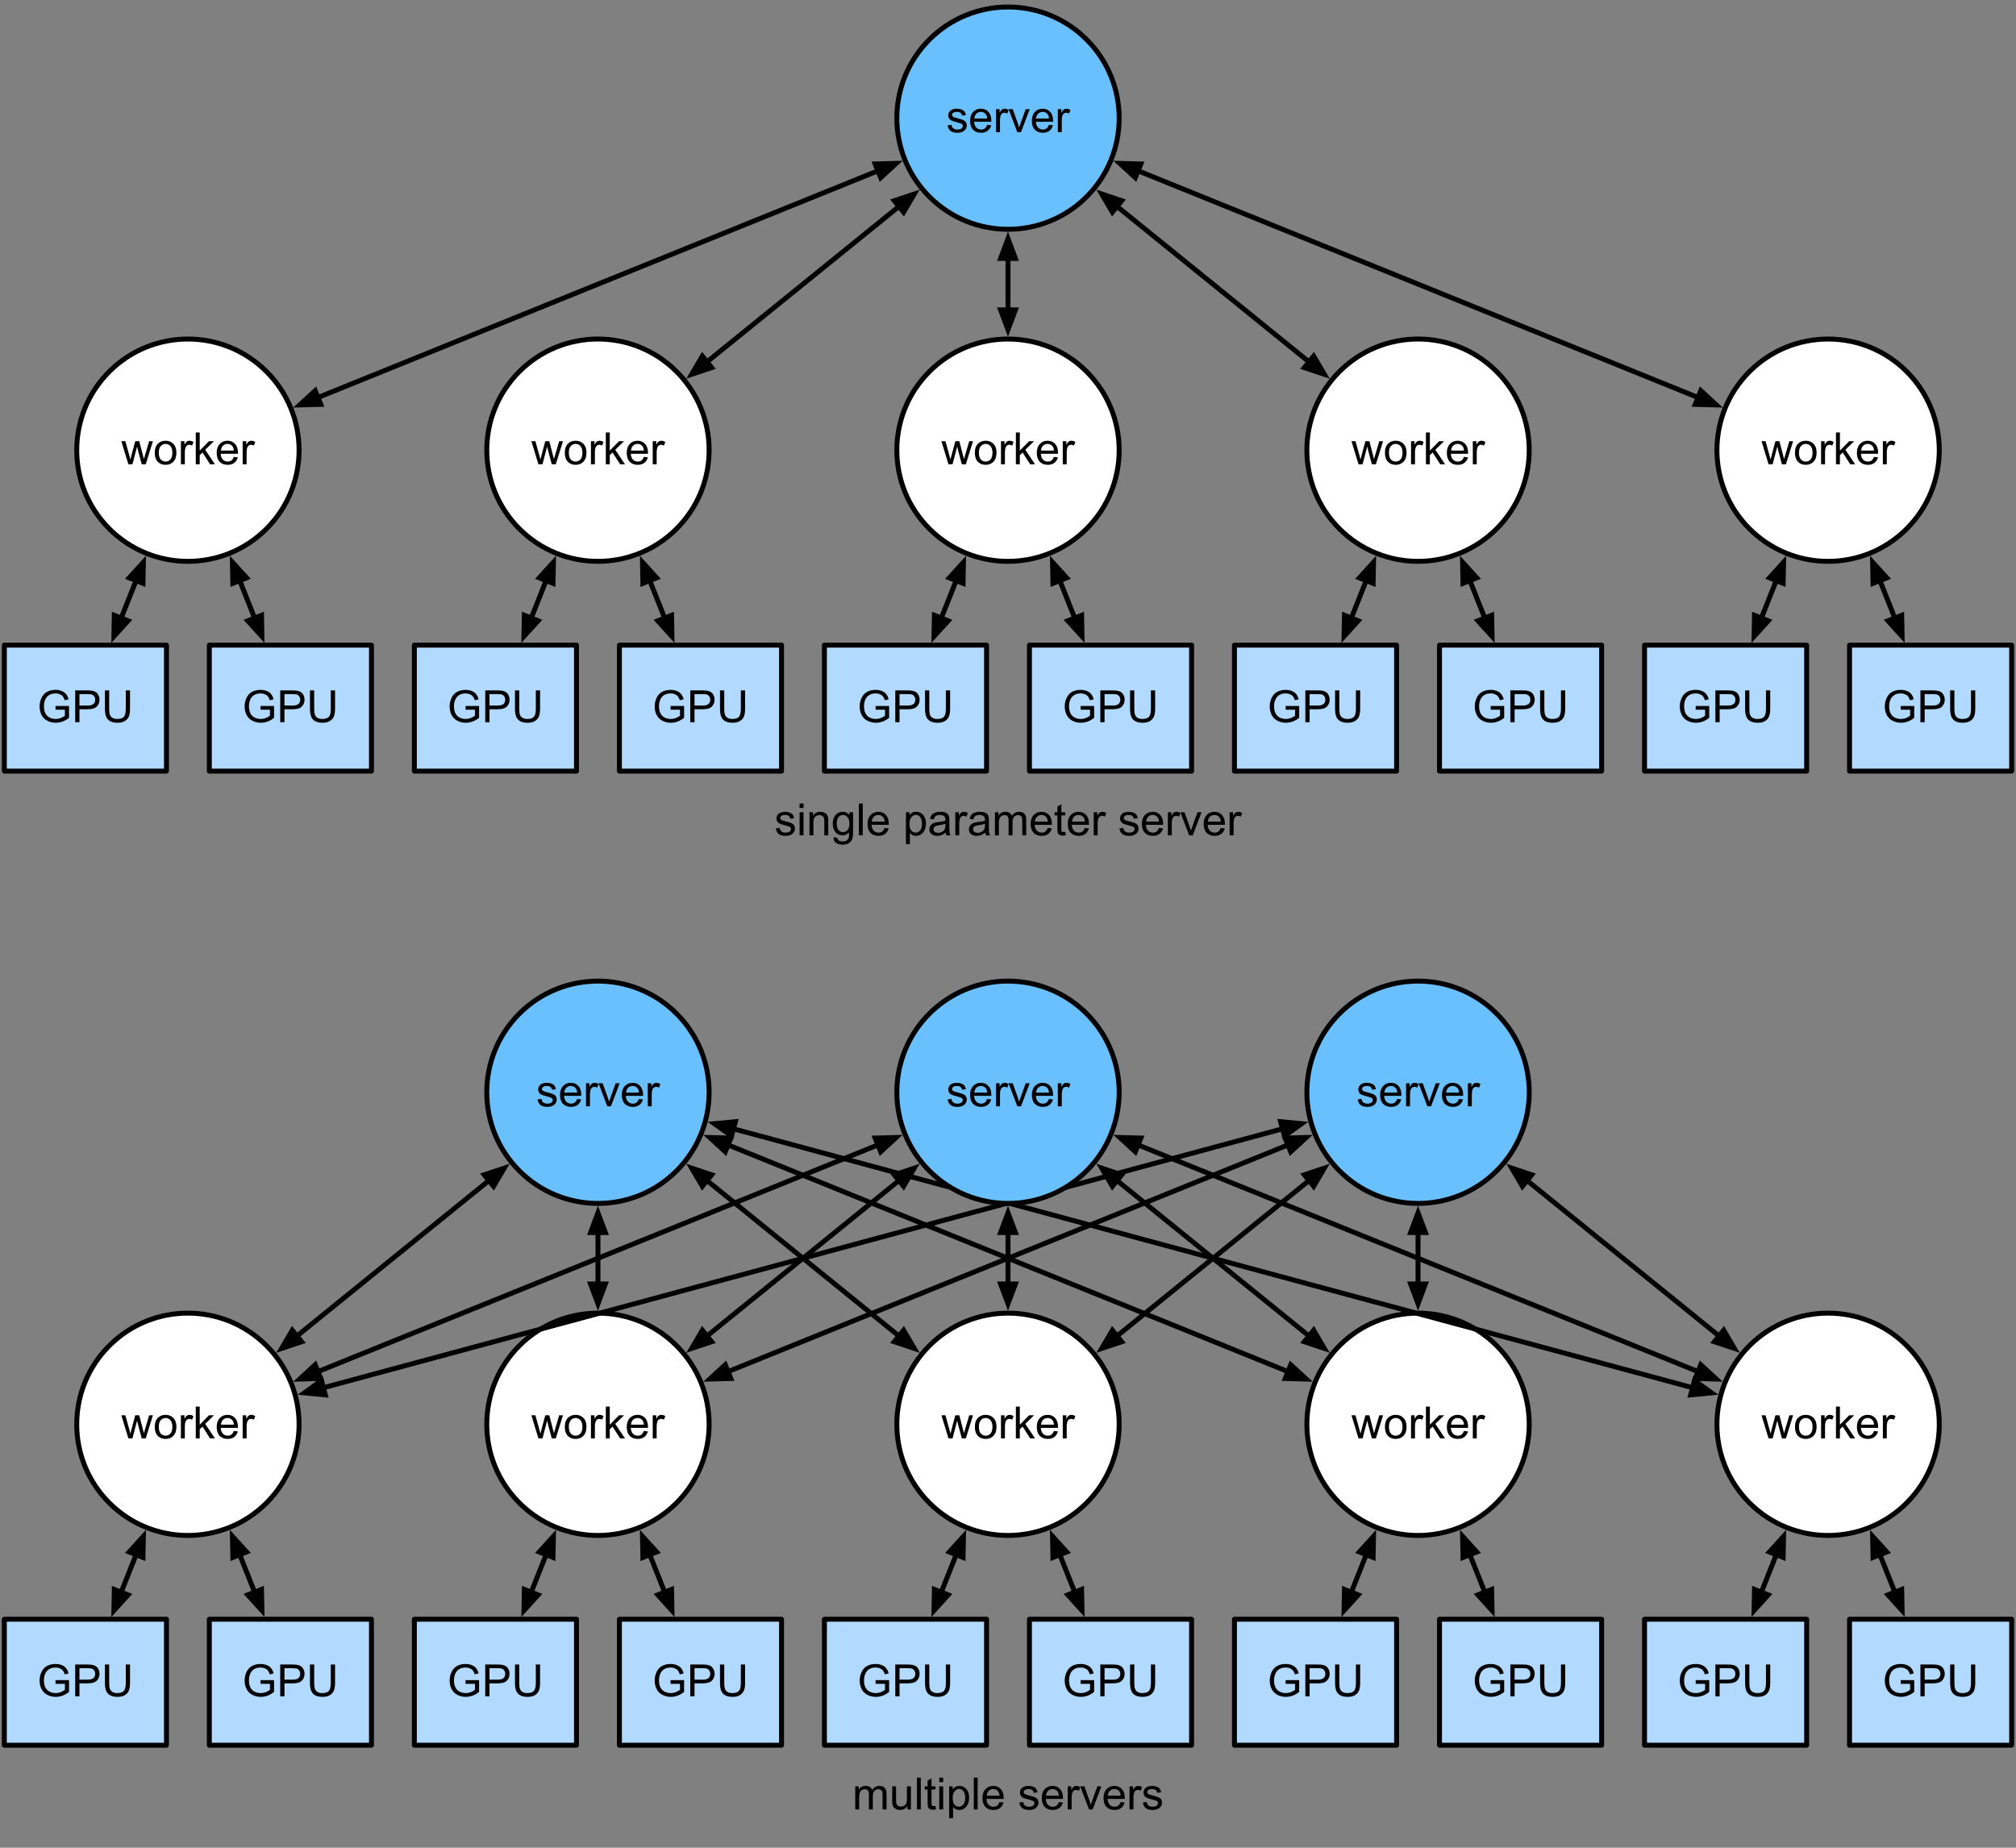 <?xml version="1.0" encoding="UTF-8"?>
<svg xmlns="http://www.w3.org/2000/svg" xmlns:xlink="http://www.w3.org/1999/xlink" width="408pt" height="374pt" viewBox="0 0 408 374" version="1.1">
<rect x="0" y="0" width="408" height="374" fill="#808080" stroke="none"/>
<defs>
<g>
<symbol overflow="visible" id="glyph0-0">
<path style="stroke:none;" d="M 1.125 0 L 1.125 -5.625 L 5.625 -5.625 L 5.625 0 Z M 1.266 -0.141 L 5.484 -0.141 L 5.484 -5.484 L 1.266 -5.484 Z M 1.266 -0.141 "/>
</symbol>
<symbol overflow="visible" id="glyph0-1">
<path style="stroke:none;" d="M 1.453 0 L 0.031 -4.672 L 0.844 -4.672 L 1.594 -1.969 L 1.859 -0.969 C 1.867 -1.02 1.953 -1.344 2.109 -1.938 L 2.844 -4.672 L 3.656 -4.672 L 4.359 -1.953 L 4.594 -1.062 L 4.859 -1.969 L 5.656 -4.672 L 6.422 -4.672 L 4.969 0 L 4.156 0 L 3.406 -2.797 L 3.219 -3.594 L 2.281 0 Z M 1.453 0 "/>
</symbol>
<symbol overflow="visible" id="glyph0-2">
<path style="stroke:none;" d="M 0.297 -2.328 C 0.297 -3.191 0.535 -3.832 1.016 -4.25 C 1.422 -4.594 1.91 -4.766 2.484 -4.766 C 3.129 -4.766 3.656 -4.555 4.062 -4.141 C 4.469 -3.723 4.672 -3.145 4.672 -2.406 C 4.672 -1.801 4.578 -1.328 4.391 -0.984 C 4.211 -0.641 3.953 -0.367 3.609 -0.172 C 3.266 0.016 2.891 0.109 2.484 0.109 C 1.828 0.109 1.297 -0.098 0.891 -0.516 C 0.492 -0.941 0.297 -1.547 0.297 -2.328 Z M 1.109 -2.328 C 1.109 -1.734 1.238 -1.285 1.5 -0.984 C 1.758 -0.691 2.086 -0.547 2.484 -0.547 C 2.879 -0.547 3.207 -0.691 3.469 -0.984 C 3.727 -1.285 3.859 -1.742 3.859 -2.359 C 3.859 -2.93 3.727 -3.367 3.469 -3.672 C 3.207 -3.973 2.879 -4.125 2.484 -4.125 C 2.086 -4.125 1.758 -3.973 1.5 -3.672 C 1.238 -3.379 1.109 -2.93 1.109 -2.328 Z M 1.109 -2.328 "/>
</symbol>
<symbol overflow="visible" id="glyph0-3">
<path style="stroke:none;" d="M 0.578 0 L 0.578 -4.672 L 1.297 -4.672 L 1.297 -3.953 C 1.473 -4.285 1.641 -4.504 1.797 -4.609 C 1.953 -4.711 2.125 -4.766 2.312 -4.766 C 2.57 -4.766 2.844 -4.68 3.125 -4.516 L 2.844 -3.781 C 2.656 -3.895 2.461 -3.953 2.266 -3.953 C 2.098 -3.953 1.941 -3.898 1.797 -3.797 C 1.66 -3.691 1.562 -3.547 1.5 -3.359 C 1.414 -3.078 1.375 -2.77 1.375 -2.438 L 1.375 0 Z M 0.578 0 "/>
</symbol>
<symbol overflow="visible" id="glyph0-4">
<path style="stroke:none;" d="M 0.594 0 L 0.594 -6.438 L 1.391 -6.438 L 1.391 -2.766 L 3.266 -4.672 L 4.281 -4.672 L 2.5 -2.938 L 4.469 0 L 3.484 0 L 1.953 -2.391 L 1.391 -1.844 L 1.391 0 Z M 0.594 0 "/>
</symbol>
<symbol overflow="visible" id="glyph0-5">
<path style="stroke:none;" d="M 3.781 -1.5 L 4.609 -1.406 C 4.473 -0.926 4.227 -0.551 3.875 -0.281 C 3.531 -0.02 3.086 0.109 2.547 0.109 C 1.867 0.109 1.328 -0.098 0.922 -0.516 C 0.523 -0.941 0.328 -1.535 0.328 -2.297 C 0.328 -3.078 0.531 -3.68 0.938 -4.109 C 1.344 -4.547 1.867 -4.766 2.516 -4.766 C 3.141 -4.766 3.645 -4.551 4.031 -4.125 C 4.426 -3.707 4.625 -3.113 4.625 -2.344 C 4.625 -2.289 4.625 -2.219 4.625 -2.125 L 1.141 -2.125 C 1.172 -1.613 1.316 -1.223 1.578 -0.953 C 1.836 -0.68 2.164 -0.547 2.562 -0.547 C 2.852 -0.547 3.098 -0.617 3.297 -0.766 C 3.504 -0.922 3.664 -1.164 3.781 -1.5 Z M 1.188 -2.781 L 3.797 -2.781 C 3.766 -3.176 3.664 -3.473 3.5 -3.672 C 3.25 -3.973 2.922 -4.125 2.516 -4.125 C 2.148 -4.125 1.844 -4 1.594 -3.75 C 1.352 -3.508 1.219 -3.188 1.188 -2.781 Z M 1.188 -2.781 "/>
</symbol>
<symbol overflow="visible" id="glyph0-6">
<path style="stroke:none;" d="M 3.703 -2.531 L 3.703 -3.281 L 6.438 -3.281 L 6.438 -0.891 C 6.02 -0.555 5.586 -0.305 5.141 -0.141 C 4.691 0.023 4.234 0.109 3.766 0.109 C 3.141 0.109 2.566 -0.023 2.047 -0.297 C 1.523 -0.566 1.133 -0.957 0.875 -1.469 C 0.613 -1.977 0.484 -2.551 0.484 -3.188 C 0.484 -3.812 0.613 -4.395 0.875 -4.938 C 1.133 -5.488 1.508 -5.895 2 -6.156 C 2.5 -6.414 3.066 -6.547 3.703 -6.547 C 4.172 -6.547 4.594 -6.469 4.969 -6.312 C 5.344 -6.164 5.633 -5.957 5.844 -5.688 C 6.062 -5.426 6.227 -5.078 6.344 -4.641 L 5.578 -4.438 C 5.473 -4.758 5.348 -5.016 5.203 -5.203 C 5.066 -5.391 4.863 -5.539 4.594 -5.656 C 4.332 -5.77 4.035 -5.828 3.703 -5.828 C 3.316 -5.828 2.977 -5.766 2.688 -5.641 C 2.406 -5.523 2.176 -5.367 2 -5.172 C 1.832 -4.984 1.703 -4.773 1.609 -4.547 C 1.441 -4.141 1.359 -3.707 1.359 -3.25 C 1.359 -2.664 1.457 -2.18 1.656 -1.797 C 1.852 -1.41 2.141 -1.125 2.516 -0.938 C 2.891 -0.75 3.289 -0.656 3.719 -0.656 C 4.094 -0.656 4.453 -0.723 4.797 -0.859 C 5.148 -1.004 5.422 -1.16 5.609 -1.328 L 5.609 -2.531 Z M 3.703 -2.531 "/>
</symbol>
<symbol overflow="visible" id="glyph0-7">
<path style="stroke:none;" d="M 0.688 0 L 0.688 -6.438 L 3.125 -6.438 C 3.551 -6.438 3.879 -6.414 4.109 -6.375 C 4.422 -6.32 4.68 -6.223 4.891 -6.078 C 5.109 -5.93 5.281 -5.723 5.406 -5.453 C 5.539 -5.191 5.609 -4.898 5.609 -4.578 C 5.609 -4.023 5.43 -3.562 5.078 -3.188 C 4.734 -2.812 4.109 -2.625 3.203 -2.625 L 1.547 -2.625 L 1.547 0 Z M 1.547 -3.375 L 3.219 -3.375 C 3.758 -3.375 4.145 -3.477 4.375 -3.688 C 4.613 -3.895 4.734 -4.18 4.734 -4.547 C 4.734 -4.816 4.664 -5.047 4.531 -5.234 C 4.395 -5.43 4.211 -5.562 3.984 -5.625 C 3.848 -5.664 3.582 -5.688 3.188 -5.688 L 1.547 -5.688 Z M 1.547 -3.375 "/>
</symbol>
<symbol overflow="visible" id="glyph0-8">
<path style="stroke:none;" d="M 4.922 -6.438 L 5.781 -6.438 L 5.781 -2.719 C 5.781 -2.07 5.703 -1.555 5.547 -1.172 C 5.398 -0.797 5.133 -0.488 4.75 -0.25 C 4.375 -0.008 3.875 0.109 3.25 0.109 C 2.645 0.109 2.148 0.004 1.766 -0.203 C 1.391 -0.41 1.117 -0.711 0.953 -1.109 C 0.785 -1.504 0.703 -2.039 0.703 -2.719 L 0.703 -6.438 L 1.562 -6.438 L 1.562 -2.719 C 1.562 -2.164 1.613 -1.754 1.719 -1.484 C 1.82 -1.223 2 -1.02 2.25 -0.875 C 2.5 -0.727 2.812 -0.656 3.188 -0.656 C 3.812 -0.656 4.254 -0.797 4.516 -1.078 C 4.785 -1.367 4.922 -1.914 4.922 -2.719 Z M 4.922 -6.438 "/>
</symbol>
<symbol overflow="visible" id="glyph0-9">
<path style="stroke:none;" d="M 0.594 0 L 0.594 -4.672 L 1.297 -4.672 L 1.297 -4.016 C 1.441 -4.242 1.633 -4.426 1.875 -4.562 C 2.125 -4.695 2.406 -4.766 2.719 -4.766 C 3.062 -4.766 3.344 -4.691 3.562 -4.547 C 3.781 -4.41 3.938 -4.211 4.031 -3.953 C 4.406 -4.492 4.883 -4.766 5.469 -4.766 C 5.938 -4.766 6.297 -4.633 6.547 -4.375 C 6.797 -4.125 6.922 -3.734 6.922 -3.203 L 6.922 0 L 6.125 0 L 6.125 -2.938 C 6.125 -3.258 6.098 -3.488 6.047 -3.625 C 6.004 -3.758 5.914 -3.867 5.781 -3.953 C 5.645 -4.047 5.484 -4.094 5.297 -4.094 C 4.973 -4.094 4.703 -3.984 4.484 -3.766 C 4.266 -3.547 4.156 -3.195 4.156 -2.719 L 4.156 0 L 3.359 0 L 3.359 -3.031 C 3.359 -3.383 3.297 -3.648 3.172 -3.828 C 3.047 -4.004 2.836 -4.094 2.547 -4.094 C 2.316 -4.094 2.109 -4.031 1.922 -3.906 C 1.734 -3.789 1.598 -3.617 1.516 -3.391 C 1.43 -3.172 1.391 -2.848 1.391 -2.422 L 1.391 0 Z M 0.594 0 "/>
</symbol>
<symbol overflow="visible" id="glyph0-10">
<path style="stroke:none;" d="M 3.656 0 L 3.656 -0.688 C 3.289 -0.156 2.797 0.109 2.172 0.109 C 1.898 0.109 1.645 0.055 1.406 -0.047 C 1.164 -0.16 0.984 -0.297 0.859 -0.453 C 0.742 -0.609 0.664 -0.801 0.625 -1.031 C 0.594 -1.188 0.578 -1.438 0.578 -1.781 L 0.578 -4.672 L 1.359 -4.672 L 1.359 -2.078 C 1.359 -1.66 1.379 -1.383 1.422 -1.25 C 1.461 -1.039 1.562 -0.875 1.719 -0.75 C 1.883 -0.633 2.086 -0.578 2.328 -0.578 C 2.566 -0.578 2.789 -0.633 3 -0.75 C 3.207 -0.875 3.352 -1.039 3.438 -1.25 C 3.52 -1.457 3.562 -1.766 3.562 -2.172 L 3.562 -4.672 L 4.359 -4.672 L 4.359 0 Z M 3.656 0 "/>
</symbol>
<symbol overflow="visible" id="glyph0-11">
<path style="stroke:none;" d="M 0.578 0 L 0.578 -6.438 L 1.359 -6.438 L 1.359 0 Z M 0.578 0 "/>
</symbol>
<symbol overflow="visible" id="glyph0-12">
<path style="stroke:none;" d="M 2.328 -0.703 L 2.438 -0.016 C 2.207 0.035 2.008 0.062 1.844 0.062 C 1.551 0.062 1.328 0.016 1.172 -0.078 C 1.016 -0.172 0.898 -0.289 0.828 -0.438 C 0.766 -0.582 0.734 -0.891 0.734 -1.359 L 0.734 -4.047 L 0.156 -4.047 L 0.156 -4.672 L 0.734 -4.672 L 0.734 -5.828 L 1.531 -6.297 L 1.531 -4.672 L 2.328 -4.672 L 2.328 -4.047 L 1.531 -4.047 L 1.531 -1.328 C 1.531 -1.098 1.539 -0.953 1.562 -0.891 C 1.594 -0.828 1.641 -0.773 1.703 -0.734 C 1.766 -0.691 1.852 -0.672 1.969 -0.672 C 2.062 -0.672 2.18 -0.68 2.328 -0.703 Z M 2.328 -0.703 "/>
</symbol>
<symbol overflow="visible" id="glyph0-13">
<path style="stroke:none;" d="M 0.594 -5.531 L 0.594 -6.438 L 1.391 -6.438 L 1.391 -5.531 Z M 0.594 0 L 0.594 -4.672 L 1.391 -4.672 L 1.391 0 Z M 0.594 0 "/>
</symbol>
<symbol overflow="visible" id="glyph0-14">
<path style="stroke:none;" d="M 0.594 1.781 L 0.594 -4.672 L 1.312 -4.672 L 1.312 -4.062 C 1.477 -4.301 1.664 -4.477 1.875 -4.594 C 2.094 -4.707 2.359 -4.766 2.672 -4.766 C 3.066 -4.766 3.414 -4.66 3.719 -4.453 C 4.02 -4.254 4.25 -3.969 4.406 -3.594 C 4.562 -3.219 4.641 -2.812 4.641 -2.375 C 4.641 -1.895 4.551 -1.461 4.375 -1.078 C 4.207 -0.691 3.961 -0.395 3.641 -0.188 C 3.316 0.008 2.973 0.109 2.609 0.109 C 2.348 0.109 2.113 0.051 1.906 -0.062 C 1.695 -0.176 1.523 -0.316 1.391 -0.484 L 1.391 1.781 Z M 1.312 -2.312 C 1.312 -1.707 1.43 -1.258 1.672 -0.969 C 1.922 -0.688 2.219 -0.547 2.562 -0.547 C 2.906 -0.547 3.203 -0.691 3.453 -0.984 C 3.711 -1.285 3.844 -1.75 3.844 -2.375 C 3.844 -2.969 3.719 -3.41 3.469 -3.703 C 3.227 -4.004 2.938 -4.156 2.594 -4.156 C 2.258 -4.156 1.961 -3.992 1.703 -3.672 C 1.441 -3.359 1.312 -2.906 1.312 -2.312 Z M 1.312 -2.312 "/>
</symbol>
<symbol overflow="visible" id="glyph0-15">
<path style="stroke:none;" d=""/>
</symbol>
<symbol overflow="visible" id="glyph0-16">
<path style="stroke:none;" d="M 0.281 -1.391 L 1.062 -1.516 C 1.102 -1.203 1.223 -0.961 1.422 -0.797 C 1.629 -0.629 1.91 -0.547 2.266 -0.547 C 2.629 -0.547 2.898 -0.617 3.078 -0.766 C 3.254 -0.91 3.344 -1.082 3.344 -1.281 C 3.344 -1.469 3.266 -1.609 3.109 -1.703 C 2.992 -1.773 2.723 -1.867 2.297 -1.984 C 1.711 -2.129 1.305 -2.254 1.078 -2.359 C 0.859 -2.461 0.691 -2.609 0.578 -2.797 C 0.461 -2.984 0.406 -3.191 0.406 -3.422 C 0.406 -3.629 0.453 -3.82 0.547 -4 C 0.641 -4.176 0.77 -4.328 0.938 -4.453 C 1.062 -4.535 1.227 -4.609 1.438 -4.672 C 1.656 -4.734 1.883 -4.766 2.125 -4.766 C 2.488 -4.766 2.805 -4.711 3.078 -4.609 C 3.359 -4.504 3.566 -4.363 3.703 -4.188 C 3.836 -4.008 3.93 -3.77 3.984 -3.469 L 3.203 -3.359 C 3.172 -3.598 3.066 -3.785 2.891 -3.922 C 2.723 -4.055 2.488 -4.125 2.188 -4.125 C 1.82 -4.125 1.562 -4.062 1.406 -3.938 C 1.25 -3.82 1.172 -3.68 1.172 -3.516 C 1.172 -3.41 1.203 -3.32 1.266 -3.25 C 1.328 -3.156 1.43 -3.082 1.578 -3.031 C 1.648 -3 1.879 -2.93 2.266 -2.828 C 2.828 -2.68 3.219 -2.562 3.438 -2.469 C 3.664 -2.375 3.844 -2.234 3.969 -2.047 C 4.094 -1.867 4.156 -1.645 4.156 -1.375 C 4.156 -1.102 4.078 -0.852 3.922 -0.625 C 3.766 -0.395 3.539 -0.211 3.25 -0.078 C 2.969 0.047 2.641 0.109 2.266 0.109 C 1.66 0.109 1.195 -0.016 0.875 -0.266 C 0.562 -0.523 0.363 -0.898 0.281 -1.391 Z M 0.281 -1.391 "/>
</symbol>
<symbol overflow="visible" id="glyph0-17">
<path style="stroke:none;" d="M 1.891 0 L 0.109 -4.672 L 0.953 -4.672 L 1.953 -1.875 C 2.055 -1.57 2.156 -1.258 2.25 -0.938 C 2.32 -1.176 2.422 -1.469 2.547 -1.812 L 3.578 -4.672 L 4.391 -4.672 L 2.625 0 Z M 1.891 0 "/>
</symbol>
<symbol overflow="visible" id="glyph0-18">
<path style="stroke:none;" d="M 0.594 0 L 0.594 -4.672 L 1.312 -4.672 L 1.312 -4 C 1.645 -4.508 2.141 -4.766 2.797 -4.766 C 3.078 -4.766 3.332 -4.711 3.562 -4.609 C 3.801 -4.516 3.977 -4.383 4.094 -4.219 C 4.207 -4.062 4.289 -3.867 4.344 -3.641 C 4.375 -3.492 4.391 -3.238 4.391 -2.875 L 4.391 0 L 3.594 0 L 3.594 -2.844 C 3.594 -3.164 3.562 -3.406 3.5 -3.562 C 3.438 -3.719 3.328 -3.844 3.172 -3.938 C 3.016 -4.039 2.832 -4.094 2.625 -4.094 C 2.289 -4.094 2 -3.984 1.75 -3.766 C 1.508 -3.555 1.391 -3.148 1.391 -2.547 L 1.391 0 Z M 0.594 0 "/>
</symbol>
<symbol overflow="visible" id="glyph0-19">
<path style="stroke:none;" d="M 0.453 0.391 L 1.219 0.5 C 1.25 0.738 1.336 0.91 1.484 1.016 C 1.68 1.16 1.953 1.234 2.297 1.234 C 2.66 1.234 2.941 1.16 3.141 1.016 C 3.336 0.867 3.473 0.664 3.547 0.406 C 3.586 0.238 3.602 -0.098 3.594 -0.609 C 3.25 -0.203 2.82 0 2.312 0 C 1.664 0 1.164 -0.227 0.812 -0.688 C 0.469 -1.156 0.297 -1.711 0.297 -2.359 C 0.297 -2.805 0.375 -3.219 0.531 -3.594 C 0.695 -3.969 0.93 -4.254 1.234 -4.453 C 1.535 -4.66 1.895 -4.766 2.312 -4.766 C 2.863 -4.766 3.316 -4.547 3.672 -4.109 L 3.672 -4.672 L 4.406 -4.672 L 4.406 -0.641 C 4.406 0.086 4.328 0.602 4.172 0.906 C 4.023 1.207 3.789 1.445 3.469 1.625 C 3.156 1.801 2.766 1.891 2.297 1.891 C 1.734 1.891 1.281 1.766 0.938 1.516 C 0.602 1.266 0.441 0.891 0.453 0.391 Z M 1.109 -2.422 C 1.109 -1.805 1.227 -1.359 1.469 -1.078 C 1.707 -0.797 2.008 -0.656 2.375 -0.656 C 2.738 -0.656 3.047 -0.797 3.297 -1.078 C 3.547 -1.359 3.672 -1.797 3.672 -2.391 C 3.672 -2.961 3.539 -3.395 3.281 -3.688 C 3.031 -3.977 2.727 -4.125 2.375 -4.125 C 2.02 -4.125 1.719 -3.977 1.469 -3.688 C 1.227 -3.406 1.109 -2.984 1.109 -2.422 Z M 1.109 -2.422 "/>
</symbol>
<symbol overflow="visible" id="glyph0-20">
<path style="stroke:none;" d="M 3.641 -0.578 C 3.348 -0.328 3.066 -0.148 2.797 -0.047 C 2.523 0.055 2.234 0.109 1.922 0.109 C 1.41 0.109 1.016 -0.016 0.734 -0.266 C 0.461 -0.516 0.328 -0.836 0.328 -1.234 C 0.328 -1.461 0.379 -1.672 0.484 -1.859 C 0.586 -2.047 0.723 -2.195 0.891 -2.312 C 1.055 -2.426 1.242 -2.516 1.453 -2.578 C 1.609 -2.609 1.844 -2.645 2.156 -2.688 C 2.801 -2.758 3.273 -2.852 3.578 -2.969 C 3.578 -3.07 3.578 -3.141 3.578 -3.172 C 3.578 -3.492 3.504 -3.719 3.359 -3.844 C 3.148 -4.031 2.848 -4.125 2.453 -4.125 C 2.078 -4.125 1.801 -4.055 1.625 -3.922 C 1.445 -3.797 1.316 -3.566 1.234 -3.234 L 0.469 -3.328 C 0.531 -3.66 0.641 -3.926 0.797 -4.125 C 0.961 -4.332 1.195 -4.488 1.5 -4.594 C 1.812 -4.707 2.164 -4.766 2.562 -4.766 C 2.969 -4.766 3.289 -4.719 3.531 -4.625 C 3.781 -4.531 3.961 -4.41 4.078 -4.266 C 4.203 -4.129 4.285 -3.953 4.328 -3.734 C 4.359 -3.598 4.375 -3.359 4.375 -3.016 L 4.375 -1.953 C 4.375 -1.223 4.391 -0.758 4.422 -0.562 C 4.453 -0.363 4.52 -0.176 4.625 0 L 3.797 0 C 3.711 -0.164 3.66 -0.359 3.641 -0.578 Z M 3.578 -2.344 C 3.285 -2.227 2.852 -2.129 2.281 -2.047 C 1.957 -1.992 1.727 -1.938 1.594 -1.875 C 1.457 -1.82 1.352 -1.738 1.281 -1.625 C 1.207 -1.508 1.172 -1.383 1.172 -1.25 C 1.172 -1.039 1.25 -0.863 1.406 -0.719 C 1.562 -0.582 1.797 -0.516 2.109 -0.516 C 2.41 -0.516 2.68 -0.582 2.922 -0.719 C 3.16 -0.852 3.336 -1.035 3.453 -1.266 C 3.535 -1.441 3.578 -1.703 3.578 -2.047 Z M 3.578 -2.344 "/>
</symbol>
</g>
</defs>
<g id="surface1">
<path style="fill-rule:nonzero;fill:rgb(100%,100%,100%);fill-opacity:1;stroke-width:1;stroke-linecap:round;stroke-linejoin:round;stroke:rgb(0%,0%,0%);stroke-opacity:1;stroke-miterlimit:10;" d="M 645.938 158.383 C 654.723 167.168 654.723 181.414 645.938 190.203 C 637.152 198.988 622.906 198.988 614.117 190.203 C 605.332 181.414 605.332 167.168 614.117 158.383 C 622.906 149.594 637.152 149.594 645.938 158.383 " transform="matrix(1,0,0,1,-592,114)"/>
<g style="fill:rgb(0%,0%,0%);fill-opacity:1;">
  <use xlink:href="#glyph0-1" x="24.526" y="291.144"/>
</g>
<g style="fill:rgb(0%,0%,0%);fill-opacity:1;">
  <use xlink:href="#glyph0-2" x="31.025" y="291.144"/>
</g>
<g style="fill:rgb(0%,0%,0%);fill-opacity:1;">
  <use xlink:href="#glyph0-3" x="36.031" y="291.144"/>
  <use xlink:href="#glyph0-4" x="39.028" y="291.144"/>
  <use xlink:href="#glyph0-5" x="43.528" y="291.144"/>
</g>
<g style="fill:rgb(0%,0%,0%);fill-opacity:1;">
  <use xlink:href="#glyph0-3" x="48.534" y="291.144"/>
</g>
<path style="fill-rule:nonzero;fill:rgb(100%,100%,100%);fill-opacity:1;stroke-width:1;stroke-linecap:round;stroke-linejoin:round;stroke:rgb(0%,0%,0%);stroke-opacity:1;stroke-miterlimit:10;" d="M 728.922 158.383 C 737.711 167.168 737.711 181.414 728.922 190.203 C 720.137 198.988 705.891 198.988 697.105 190.203 C 688.316 181.414 688.316 167.168 697.105 158.383 C 705.891 149.594 720.137 149.594 728.922 158.383 " transform="matrix(1,0,0,1,-592,114)"/>
<g style="fill:rgb(0%,0%,0%);fill-opacity:1;">
  <use xlink:href="#glyph0-1" x="107.512" y="291.144"/>
</g>
<g style="fill:rgb(0%,0%,0%);fill-opacity:1;">
  <use xlink:href="#glyph0-2" x="114.011" y="291.144"/>
</g>
<g style="fill:rgb(0%,0%,0%);fill-opacity:1;">
  <use xlink:href="#glyph0-3" x="119.017" y="291.144"/>
  <use xlink:href="#glyph0-4" x="122.014" y="291.144"/>
  <use xlink:href="#glyph0-5" x="126.514" y="291.144"/>
</g>
<g style="fill:rgb(0%,0%,0%);fill-opacity:1;">
  <use xlink:href="#glyph0-3" x="131.52" y="291.144"/>
</g>
<path style="fill-rule:nonzero;fill:rgb(100%,100%,100%);fill-opacity:1;stroke-width:1;stroke-linecap:round;stroke-linejoin:round;stroke:rgb(0%,0%,0%);stroke-opacity:1;stroke-miterlimit:10;" d="M 811.91 158.383 C 820.695 167.168 820.695 181.414 811.91 190.203 C 803.125 198.988 788.875 198.988 780.09 190.203 C 771.305 181.414 771.305 167.168 780.09 158.383 C 788.875 149.594 803.125 149.594 811.91 158.383 " transform="matrix(1,0,0,1,-592,114)"/>
<g style="fill:rgb(0%,0%,0%);fill-opacity:1;">
  <use xlink:href="#glyph0-1" x="190.498" y="291.144"/>
</g>
<g style="fill:rgb(0%,0%,0%);fill-opacity:1;">
  <use xlink:href="#glyph0-2" x="196.998" y="291.144"/>
</g>
<g style="fill:rgb(0%,0%,0%);fill-opacity:1;">
  <use xlink:href="#glyph0-3" x="202.003" y="291.144"/>
  <use xlink:href="#glyph0-4" x="205" y="291.144"/>
  <use xlink:href="#glyph0-5" x="209.5" y="291.144"/>
</g>
<g style="fill:rgb(0%,0%,0%);fill-opacity:1;">
  <use xlink:href="#glyph0-3" x="214.506" y="291.144"/>
</g>
<path style="fill-rule:nonzero;fill:rgb(100%,100%,100%);fill-opacity:1;stroke-width:1;stroke-linecap:round;stroke-linejoin:round;stroke:rgb(0%,0%,0%);stroke-opacity:1;stroke-miterlimit:10;" d="M 894.895 158.383 C 903.684 167.168 903.684 181.414 894.895 190.203 C 886.109 198.988 871.863 198.988 863.078 190.203 C 854.289 181.414 854.289 167.168 863.078 158.383 C 871.863 149.594 886.109 149.594 894.895 158.383 " transform="matrix(1,0,0,1,-592,114)"/>
<g style="fill:rgb(0%,0%,0%);fill-opacity:1;">
  <use xlink:href="#glyph0-1" x="273.484" y="291.144"/>
</g>
<g style="fill:rgb(0%,0%,0%);fill-opacity:1;">
  <use xlink:href="#glyph0-2" x="279.984" y="291.144"/>
</g>
<g style="fill:rgb(0%,0%,0%);fill-opacity:1;">
  <use xlink:href="#glyph0-3" x="284.99" y="291.144"/>
  <use xlink:href="#glyph0-4" x="287.986" y="291.144"/>
  <use xlink:href="#glyph0-5" x="292.486" y="291.144"/>
</g>
<g style="fill:rgb(0%,0%,0%);fill-opacity:1;">
  <use xlink:href="#glyph0-3" x="297.492" y="291.144"/>
</g>
<path style="fill-rule:nonzero;fill:rgb(100%,100%,100%);fill-opacity:1;stroke-width:1;stroke-linecap:round;stroke-linejoin:round;stroke:rgb(0%,0%,0%);stroke-opacity:1;stroke-miterlimit:10;" d="M 977.883 158.383 C 986.668 167.168 986.668 181.414 977.883 190.203 C 969.094 198.988 954.848 198.988 946.062 190.203 C 937.277 181.414 937.277 167.168 946.062 158.383 C 954.848 149.594 969.094 149.594 977.883 158.383 " transform="matrix(1,0,0,1,-592,114)"/>
<g style="fill:rgb(0%,0%,0%);fill-opacity:1;">
  <use xlink:href="#glyph0-1" x="356.47" y="291.144"/>
</g>
<g style="fill:rgb(0%,0%,0%);fill-opacity:1;">
  <use xlink:href="#glyph0-2" x="362.97" y="291.144"/>
</g>
<g style="fill:rgb(0%,0%,0%);fill-opacity:1;">
  <use xlink:href="#glyph0-3" x="367.976" y="291.144"/>
  <use xlink:href="#glyph0-4" x="370.973" y="291.144"/>
  <use xlink:href="#glyph0-5" x="375.473" y="291.144"/>
</g>
<g style="fill:rgb(0%,0%,0%);fill-opacity:1;">
  <use xlink:href="#glyph0-3" x="380.478" y="291.144"/>
</g>
<path style="fill:none;stroke-width:1;stroke-linecap:round;stroke-linejoin:round;stroke:rgb(0%,0%,0%);stroke-opacity:1;stroke-miterlimit:10;" d="M 690.941 124.957 L 652.098 156.418 " transform="matrix(1,0,0,1,-592,114)"/>
<path style="fill-rule:nonzero;fill:rgb(0%,0%,0%);fill-opacity:1;stroke-width:1;stroke-linecap:butt;stroke-linejoin:miter;stroke:rgb(0%,0%,0%);stroke-opacity:1;stroke-miterlimit:10;" d="M 648.992 158.934 L 653.043 157.582 L 651.156 155.25 Z M 648.992 158.934 " transform="matrix(1,0,0,1,-592,114)"/>
<path style="fill-rule:nonzero;fill:rgb(0%,0%,0%);fill-opacity:1;stroke-width:1;stroke-linecap:butt;stroke-linejoin:miter;stroke:rgb(0%,0%,0%);stroke-opacity:1;stroke-miterlimit:10;" d="M 694.051 122.441 L 690 123.793 L 691.887 126.125 Z M 694.051 122.441 " transform="matrix(1,0,0,1,-592,114)"/>
<path style="fill:none;stroke-width:1;stroke-linecap:round;stroke-linejoin:round;stroke:rgb(0%,0%,0%);stroke-opacity:1;stroke-miterlimit:10;" d="M 769.672 117.746 L 656.355 163.629 " transform="matrix(1,0,0,1,-592,114)"/>
<path style="fill-rule:nonzero;fill:rgb(0%,0%,0%);fill-opacity:1;stroke-width:1;stroke-linecap:butt;stroke-linejoin:miter;stroke:rgb(0%,0%,0%);stroke-opacity:1;stroke-miterlimit:10;" d="M 652.648 165.133 L 656.918 165.02 L 655.793 162.238 Z M 652.648 165.133 " transform="matrix(1,0,0,1,-592,114)"/>
<path style="fill-rule:nonzero;fill:rgb(0%,0%,0%);fill-opacity:1;stroke-width:1;stroke-linecap:butt;stroke-linejoin:miter;stroke:rgb(0%,0%,0%);stroke-opacity:1;stroke-miterlimit:10;" d="M 773.379 116.242 L 769.109 116.355 L 770.234 119.137 Z M 773.379 116.242 " transform="matrix(1,0,0,1,-592,114)"/>
<path style="fill:none;stroke-width:1;stroke-linecap:round;stroke-linejoin:round;stroke:rgb(0%,0%,0%);stroke-opacity:1;stroke-miterlimit:10;" d="M 851.562 114.484 L 657.449 166.891 " transform="matrix(1,0,0,1,-592,114)"/>
<path style="fill-rule:nonzero;fill:rgb(0%,0%,0%);fill-opacity:1;stroke-width:1;stroke-linecap:butt;stroke-linejoin:miter;stroke:rgb(0%,0%,0%);stroke-opacity:1;stroke-miterlimit:10;" d="M 653.59 167.93 L 657.84 168.336 L 657.059 165.441 Z M 653.59 167.93 " transform="matrix(1,0,0,1,-592,114)"/>
<path style="fill-rule:nonzero;fill:rgb(0%,0%,0%);fill-opacity:1;stroke-width:1;stroke-linecap:butt;stroke-linejoin:miter;stroke:rgb(0%,0%,0%);stroke-opacity:1;stroke-miterlimit:10;" d="M 855.426 113.445 L 851.172 113.039 L 851.953 115.934 Z M 855.426 113.445 " transform="matrix(1,0,0,1,-592,114)"/>
<path style="fill:none;stroke-width:1;stroke-linecap:round;stroke-linejoin:round;stroke:rgb(0%,0%,0%);stroke-opacity:1;stroke-miterlimit:10;" d="M 713.016 135.484 L 713.016 145.891 " transform="matrix(1,0,0,1,-592,114)"/>
<path style="fill-rule:nonzero;fill:rgb(0%,0%,0%);fill-opacity:1;stroke-width:1;stroke-linecap:butt;stroke-linejoin:miter;stroke:rgb(0%,0%,0%);stroke-opacity:1;stroke-miterlimit:10;" d="M 713.016 149.891 L 714.516 145.891 L 711.516 145.891 Z M 713.016 149.891 " transform="matrix(1,0,0,1,-592,114)"/>
<path style="fill-rule:nonzero;fill:rgb(0%,0%,0%);fill-opacity:1;stroke-width:1;stroke-linecap:butt;stroke-linejoin:miter;stroke:rgb(0%,0%,0%);stroke-opacity:1;stroke-miterlimit:10;" d="M 713.016 131.484 L 711.516 135.484 L 714.516 135.484 Z M 713.016 131.484 " transform="matrix(1,0,0,1,-592,114)"/>
<path style="fill:none;stroke-width:1;stroke-linecap:round;stroke-linejoin:round;stroke:rgb(0%,0%,0%);stroke-opacity:1;stroke-miterlimit:10;" d="M 773.93 124.957 L 735.086 156.418 " transform="matrix(1,0,0,1,-592,114)"/>
<path style="fill-rule:nonzero;fill:rgb(0%,0%,0%);fill-opacity:1;stroke-width:1;stroke-linecap:butt;stroke-linejoin:miter;stroke:rgb(0%,0%,0%);stroke-opacity:1;stroke-miterlimit:10;" d="M 731.977 158.934 L 736.031 157.582 L 734.141 155.25 Z M 731.977 158.934 " transform="matrix(1,0,0,1,-592,114)"/>
<path style="fill-rule:nonzero;fill:rgb(0%,0%,0%);fill-opacity:1;stroke-width:1;stroke-linecap:butt;stroke-linejoin:miter;stroke:rgb(0%,0%,0%);stroke-opacity:1;stroke-miterlimit:10;" d="M 777.035 122.441 L 772.984 123.793 L 774.871 126.125 Z M 777.035 122.441 " transform="matrix(1,0,0,1,-592,114)"/>
<path style="fill:none;stroke-width:1;stroke-linecap:round;stroke-linejoin:round;stroke:rgb(0%,0%,0%);stroke-opacity:1;stroke-miterlimit:10;" d="M 852.656 117.746 L 739.344 163.629 " transform="matrix(1,0,0,1,-592,114)"/>
<path style="fill-rule:nonzero;fill:rgb(0%,0%,0%);fill-opacity:1;stroke-width:1;stroke-linecap:butt;stroke-linejoin:miter;stroke:rgb(0%,0%,0%);stroke-opacity:1;stroke-miterlimit:10;" d="M 735.637 165.133 L 739.906 165.02 L 738.781 162.238 Z M 735.637 165.133 " transform="matrix(1,0,0,1,-592,114)"/>
<path style="fill-rule:nonzero;fill:rgb(0%,0%,0%);fill-opacity:1;stroke-width:1;stroke-linecap:butt;stroke-linejoin:miter;stroke:rgb(0%,0%,0%);stroke-opacity:1;stroke-miterlimit:10;" d="M 856.363 116.242 L 852.094 116.355 L 853.219 119.137 Z M 856.363 116.242 " transform="matrix(1,0,0,1,-592,114)"/>
<path style="fill:none;stroke-width:1;stroke-linecap:round;stroke-linejoin:round;stroke:rgb(0%,0%,0%);stroke-opacity:1;stroke-miterlimit:10;" d="M 735.086 124.957 L 773.93 156.418 " transform="matrix(1,0,0,1,-592,114)"/>
<path style="fill-rule:nonzero;fill:rgb(0%,0%,0%);fill-opacity:1;stroke-width:1;stroke-linecap:butt;stroke-linejoin:miter;stroke:rgb(0%,0%,0%);stroke-opacity:1;stroke-miterlimit:10;" d="M 777.035 158.934 L 774.871 155.25 L 772.984 157.582 Z M 777.035 158.934 " transform="matrix(1,0,0,1,-592,114)"/>
<path style="fill-rule:nonzero;fill:rgb(0%,0%,0%);fill-opacity:1;stroke-width:1;stroke-linecap:butt;stroke-linejoin:miter;stroke:rgb(0%,0%,0%);stroke-opacity:1;stroke-miterlimit:10;" d="M 731.977 122.441 L 734.141 126.125 L 736.031 123.793 Z M 731.977 122.441 " transform="matrix(1,0,0,1,-592,114)"/>
<path style="fill:none;stroke-width:1;stroke-linecap:round;stroke-linejoin:round;stroke:rgb(0%,0%,0%);stroke-opacity:1;stroke-miterlimit:10;" d="M 796 135.484 L 796 145.891 " transform="matrix(1,0,0,1,-592,114)"/>
<path style="fill-rule:nonzero;fill:rgb(0%,0%,0%);fill-opacity:1;stroke-width:1;stroke-linecap:butt;stroke-linejoin:miter;stroke:rgb(0%,0%,0%);stroke-opacity:1;stroke-miterlimit:10;" d="M 796 149.891 L 797.5 145.891 L 794.5 145.891 Z M 796 149.891 " transform="matrix(1,0,0,1,-592,114)"/>
<path style="fill-rule:nonzero;fill:rgb(0%,0%,0%);fill-opacity:1;stroke-width:1;stroke-linecap:butt;stroke-linejoin:miter;stroke:rgb(0%,0%,0%);stroke-opacity:1;stroke-miterlimit:10;" d="M 796 131.484 L 794.5 135.484 L 797.5 135.484 Z M 796 131.484 " transform="matrix(1,0,0,1,-592,114)"/>
<path style="fill:none;stroke-width:1;stroke-linecap:round;stroke-linejoin:round;stroke:rgb(0%,0%,0%);stroke-opacity:1;stroke-miterlimit:10;" d="M 856.914 124.957 L 818.07 156.418 " transform="matrix(1,0,0,1,-592,114)"/>
<path style="fill-rule:nonzero;fill:rgb(0%,0%,0%);fill-opacity:1;stroke-width:1;stroke-linecap:butt;stroke-linejoin:miter;stroke:rgb(0%,0%,0%);stroke-opacity:1;stroke-miterlimit:10;" d="M 814.965 158.934 L 819.016 157.582 L 817.129 155.25 Z M 814.965 158.934 " transform="matrix(1,0,0,1,-592,114)"/>
<path style="fill-rule:nonzero;fill:rgb(0%,0%,0%);fill-opacity:1;stroke-width:1;stroke-linecap:butt;stroke-linejoin:miter;stroke:rgb(0%,0%,0%);stroke-opacity:1;stroke-miterlimit:10;" d="M 860.023 122.441 L 855.969 123.793 L 857.859 126.125 Z M 860.023 122.441 " transform="matrix(1,0,0,1,-592,114)"/>
<path style="fill:none;stroke-width:1;stroke-linecap:round;stroke-linejoin:round;stroke:rgb(0%,0%,0%);stroke-opacity:1;stroke-miterlimit:10;" d="M 739.344 117.746 L 852.656 163.629 " transform="matrix(1,0,0,1,-592,114)"/>
<path style="fill-rule:nonzero;fill:rgb(0%,0%,0%);fill-opacity:1;stroke-width:1;stroke-linecap:butt;stroke-linejoin:miter;stroke:rgb(0%,0%,0%);stroke-opacity:1;stroke-miterlimit:10;" d="M 856.363 165.133 L 853.219 162.238 L 852.094 165.02 Z M 856.363 165.133 " transform="matrix(1,0,0,1,-592,114)"/>
<path style="fill-rule:nonzero;fill:rgb(0%,0%,0%);fill-opacity:1;stroke-width:1;stroke-linecap:butt;stroke-linejoin:miter;stroke:rgb(0%,0%,0%);stroke-opacity:1;stroke-miterlimit:10;" d="M 735.637 116.242 L 738.781 119.137 L 739.906 116.355 Z M 735.637 116.242 " transform="matrix(1,0,0,1,-592,114)"/>
<path style="fill:none;stroke-width:1;stroke-linecap:round;stroke-linejoin:round;stroke:rgb(0%,0%,0%);stroke-opacity:1;stroke-miterlimit:10;" d="M 818.07 124.957 L 856.914 156.418 " transform="matrix(1,0,0,1,-592,114)"/>
<path style="fill-rule:nonzero;fill:rgb(0%,0%,0%);fill-opacity:1;stroke-width:1;stroke-linecap:butt;stroke-linejoin:miter;stroke:rgb(0%,0%,0%);stroke-opacity:1;stroke-miterlimit:10;" d="M 860.023 158.934 L 857.859 155.25 L 855.969 157.582 Z M 860.023 158.934 " transform="matrix(1,0,0,1,-592,114)"/>
<path style="fill-rule:nonzero;fill:rgb(0%,0%,0%);fill-opacity:1;stroke-width:1;stroke-linecap:butt;stroke-linejoin:miter;stroke:rgb(0%,0%,0%);stroke-opacity:1;stroke-miterlimit:10;" d="M 814.965 122.441 L 817.129 126.125 L 819.016 123.793 Z M 814.965 122.441 " transform="matrix(1,0,0,1,-592,114)"/>
<path style="fill:none;stroke-width:1;stroke-linecap:round;stroke-linejoin:round;stroke:rgb(0%,0%,0%);stroke-opacity:1;stroke-miterlimit:10;" d="M 878.984 135.484 L 878.984 145.891 " transform="matrix(1,0,0,1,-592,114)"/>
<path style="fill-rule:nonzero;fill:rgb(0%,0%,0%);fill-opacity:1;stroke-width:1;stroke-linecap:butt;stroke-linejoin:miter;stroke:rgb(0%,0%,0%);stroke-opacity:1;stroke-miterlimit:10;" d="M 878.984 149.891 L 880.484 145.891 L 877.484 145.891 Z M 878.984 149.891 " transform="matrix(1,0,0,1,-592,114)"/>
<path style="fill-rule:nonzero;fill:rgb(0%,0%,0%);fill-opacity:1;stroke-width:1;stroke-linecap:butt;stroke-linejoin:miter;stroke:rgb(0%,0%,0%);stroke-opacity:1;stroke-miterlimit:10;" d="M 878.984 131.484 L 877.484 135.484 L 880.484 135.484 Z M 878.984 131.484 " transform="matrix(1,0,0,1,-592,114)"/>
<path style="fill:none;stroke-width:1;stroke-linecap:round;stroke-linejoin:round;stroke:rgb(0%,0%,0%);stroke-opacity:1;stroke-miterlimit:10;" d="M 740.438 114.484 L 934.551 166.891 " transform="matrix(1,0,0,1,-592,114)"/>
<path style="fill-rule:nonzero;fill:rgb(0%,0%,0%);fill-opacity:1;stroke-width:1;stroke-linecap:butt;stroke-linejoin:miter;stroke:rgb(0%,0%,0%);stroke-opacity:1;stroke-miterlimit:10;" d="M 938.41 167.93 L 934.941 165.441 L 934.16 168.336 Z M 938.41 167.93 " transform="matrix(1,0,0,1,-592,114)"/>
<path style="fill-rule:nonzero;fill:rgb(0%,0%,0%);fill-opacity:1;stroke-width:1;stroke-linecap:butt;stroke-linejoin:miter;stroke:rgb(0%,0%,0%);stroke-opacity:1;stroke-miterlimit:10;" d="M 736.574 113.445 L 740.047 115.934 L 740.828 113.039 Z M 736.574 113.445 " transform="matrix(1,0,0,1,-592,114)"/>
<path style="fill:none;stroke-width:1;stroke-linecap:round;stroke-linejoin:round;stroke:rgb(0%,0%,0%);stroke-opacity:1;stroke-miterlimit:10;" d="M 822.328 117.746 L 935.645 163.629 " transform="matrix(1,0,0,1,-592,114)"/>
<path style="fill-rule:nonzero;fill:rgb(0%,0%,0%);fill-opacity:1;stroke-width:1;stroke-linecap:butt;stroke-linejoin:miter;stroke:rgb(0%,0%,0%);stroke-opacity:1;stroke-miterlimit:10;" d="M 939.352 165.133 L 936.207 162.238 L 935.082 165.02 Z M 939.352 165.133 " transform="matrix(1,0,0,1,-592,114)"/>
<path style="fill-rule:nonzero;fill:rgb(0%,0%,0%);fill-opacity:1;stroke-width:1;stroke-linecap:butt;stroke-linejoin:miter;stroke:rgb(0%,0%,0%);stroke-opacity:1;stroke-miterlimit:10;" d="M 818.621 116.242 L 821.766 119.137 L 822.891 116.355 Z M 818.621 116.242 " transform="matrix(1,0,0,1,-592,114)"/>
<path style="fill:none;stroke-width:1;stroke-linecap:round;stroke-linejoin:round;stroke:rgb(0%,0%,0%);stroke-opacity:1;stroke-miterlimit:10;" d="M 901.059 124.957 L 939.902 156.418 " transform="matrix(1,0,0,1,-592,114)"/>
<path style="fill-rule:nonzero;fill:rgb(0%,0%,0%);fill-opacity:1;stroke-width:1;stroke-linecap:butt;stroke-linejoin:miter;stroke:rgb(0%,0%,0%);stroke-opacity:1;stroke-miterlimit:10;" d="M 943.008 158.934 L 940.844 155.25 L 938.957 157.582 Z M 943.008 158.934 " transform="matrix(1,0,0,1,-592,114)"/>
<path style="fill-rule:nonzero;fill:rgb(0%,0%,0%);fill-opacity:1;stroke-width:1;stroke-linecap:butt;stroke-linejoin:miter;stroke:rgb(0%,0%,0%);stroke-opacity:1;stroke-miterlimit:10;" d="M 897.949 122.441 L 900.113 126.125 L 902 123.793 Z M 897.949 122.441 " transform="matrix(1,0,0,1,-592,114)"/>
<path style="fill-rule:nonzero;fill:rgb(69.804%,85.098%,100%);fill-opacity:1;stroke-width:1;stroke-linecap:round;stroke-linejoin:round;stroke:rgb(0%,0%,0%);stroke-opacity:1;stroke-miterlimit:10;" d="M 634.367 213.75 L 667.18 213.75 L 667.18 239.25 L 634.367 239.25 Z M 634.367 213.75 " transform="matrix(1,0,0,1,-592,114)"/>
<g style="fill:rgb(0%,0%,0%);fill-opacity:1;">
  <use xlink:href="#glyph0-6" x="49.023" y="343.353"/>
</g>
<g style="fill:rgb(0%,0%,0%);fill-opacity:1;">
  <use xlink:href="#glyph0-7" x="56.023" y="343.353"/>
  <use xlink:href="#glyph0-8" x="62.026" y="343.353"/>
</g>
<path style="fill-rule:nonzero;fill:rgb(69.804%,85.098%,100%);fill-opacity:1;stroke-width:1;stroke-linecap:round;stroke-linejoin:round;stroke:rgb(0%,0%,0%);stroke-opacity:1;stroke-miterlimit:10;" d="M 592.875 213.75 L 625.688 213.75 L 625.688 239.25 L 592.875 239.25 Z M 592.875 213.75 " transform="matrix(1,0,0,1,-592,114)"/>
<g style="fill:rgb(0%,0%,0%);fill-opacity:1;">
  <use xlink:href="#glyph0-6" x="7.53" y="343.353"/>
</g>
<g style="fill:rgb(0%,0%,0%);fill-opacity:1;">
  <use xlink:href="#glyph0-7" x="14.53" y="343.353"/>
  <use xlink:href="#glyph0-8" x="20.533" y="343.353"/>
</g>
<path style="fill-rule:nonzero;fill:rgb(69.804%,85.098%,100%);fill-opacity:1;stroke-width:1;stroke-linecap:round;stroke-linejoin:round;stroke:rgb(0%,0%,0%);stroke-opacity:1;stroke-miterlimit:10;" d="M 717.355 213.75 L 750.168 213.75 L 750.168 239.25 L 717.355 239.25 Z M 717.355 213.75 " transform="matrix(1,0,0,1,-592,114)"/>
<g style="fill:rgb(0%,0%,0%);fill-opacity:1;">
  <use xlink:href="#glyph0-6" x="132.009" y="343.353"/>
</g>
<g style="fill:rgb(0%,0%,0%);fill-opacity:1;">
  <use xlink:href="#glyph0-7" x="139.009" y="343.353"/>
  <use xlink:href="#glyph0-8" x="145.012" y="343.353"/>
</g>
<path style="fill-rule:nonzero;fill:rgb(69.804%,85.098%,100%);fill-opacity:1;stroke-width:1;stroke-linecap:round;stroke-linejoin:round;stroke:rgb(0%,0%,0%);stroke-opacity:1;stroke-miterlimit:10;" d="M 675.859 213.75 L 708.672 213.75 L 708.672 239.25 L 675.859 239.25 Z M 675.859 213.75 " transform="matrix(1,0,0,1,-592,114)"/>
<g style="fill:rgb(0%,0%,0%);fill-opacity:1;">
  <use xlink:href="#glyph0-6" x="90.516" y="343.353"/>
</g>
<g style="fill:rgb(0%,0%,0%);fill-opacity:1;">
  <use xlink:href="#glyph0-7" x="97.516" y="343.353"/>
  <use xlink:href="#glyph0-8" x="103.519" y="343.353"/>
</g>
<path style="fill-rule:nonzero;fill:rgb(69.804%,85.098%,100%);fill-opacity:1;stroke-width:1;stroke-linecap:round;stroke-linejoin:round;stroke:rgb(0%,0%,0%);stroke-opacity:1;stroke-miterlimit:10;" d="M 800.34 213.75 L 833.152 213.75 L 833.152 239.25 L 800.34 239.25 Z M 800.34 213.75 " transform="matrix(1,0,0,1,-592,114)"/>
<g style="fill:rgb(0%,0%,0%);fill-opacity:1;">
  <use xlink:href="#glyph0-6" x="214.995" y="343.353"/>
</g>
<g style="fill:rgb(0%,0%,0%);fill-opacity:1;">
  <use xlink:href="#glyph0-7" x="221.995" y="343.353"/>
  <use xlink:href="#glyph0-8" x="227.998" y="343.353"/>
</g>
<path style="fill-rule:nonzero;fill:rgb(69.804%,85.098%,100%);fill-opacity:1;stroke-width:1;stroke-linecap:round;stroke-linejoin:round;stroke:rgb(0%,0%,0%);stroke-opacity:1;stroke-miterlimit:10;" d="M 758.848 213.75 L 791.66 213.75 L 791.66 239.25 L 758.848 239.25 Z M 758.848 213.75 " transform="matrix(1,0,0,1,-592,114)"/>
<g style="fill:rgb(0%,0%,0%);fill-opacity:1;">
  <use xlink:href="#glyph0-6" x="173.502" y="343.353"/>
</g>
<g style="fill:rgb(0%,0%,0%);fill-opacity:1;">
  <use xlink:href="#glyph0-7" x="180.502" y="343.353"/>
  <use xlink:href="#glyph0-8" x="186.505" y="343.353"/>
</g>
<path style="fill-rule:nonzero;fill:rgb(69.804%,85.098%,100%);fill-opacity:1;stroke-width:1;stroke-linecap:round;stroke-linejoin:round;stroke:rgb(0%,0%,0%);stroke-opacity:1;stroke-miterlimit:10;" d="M 883.328 213.75 L 916.141 213.75 L 916.141 239.25 L 883.328 239.25 Z M 883.328 213.75 " transform="matrix(1,0,0,1,-592,114)"/>
<g style="fill:rgb(0%,0%,0%);fill-opacity:1;">
  <use xlink:href="#glyph0-6" x="297.981" y="343.353"/>
</g>
<g style="fill:rgb(0%,0%,0%);fill-opacity:1;">
  <use xlink:href="#glyph0-7" x="304.981" y="343.353"/>
  <use xlink:href="#glyph0-8" x="310.984" y="343.353"/>
</g>
<path style="fill-rule:nonzero;fill:rgb(69.804%,85.098%,100%);fill-opacity:1;stroke-width:1;stroke-linecap:round;stroke-linejoin:round;stroke:rgb(0%,0%,0%);stroke-opacity:1;stroke-miterlimit:10;" d="M 841.832 213.75 L 874.645 213.75 L 874.645 239.25 L 841.832 239.25 Z M 841.832 213.75 " transform="matrix(1,0,0,1,-592,114)"/>
<g style="fill:rgb(0%,0%,0%);fill-opacity:1;">
  <use xlink:href="#glyph0-6" x="256.488" y="343.353"/>
</g>
<g style="fill:rgb(0%,0%,0%);fill-opacity:1;">
  <use xlink:href="#glyph0-7" x="263.488" y="343.353"/>
  <use xlink:href="#glyph0-8" x="269.491" y="343.353"/>
</g>
<path style="fill-rule:nonzero;fill:rgb(69.804%,85.098%,100%);fill-opacity:1;stroke-width:1;stroke-linecap:round;stroke-linejoin:round;stroke:rgb(0%,0%,0%);stroke-opacity:1;stroke-miterlimit:10;" d="M 966.312 213.75 L 999.125 213.75 L 999.125 239.25 L 966.312 239.25 Z M 966.312 213.75 " transform="matrix(1,0,0,1,-592,114)"/>
<g style="fill:rgb(0%,0%,0%);fill-opacity:1;">
  <use xlink:href="#glyph0-6" x="380.967" y="343.353"/>
</g>
<g style="fill:rgb(0%,0%,0%);fill-opacity:1;">
  <use xlink:href="#glyph0-7" x="387.967" y="343.353"/>
  <use xlink:href="#glyph0-8" x="393.971" y="343.353"/>
</g>
<path style="fill-rule:nonzero;fill:rgb(69.804%,85.098%,100%);fill-opacity:1;stroke-width:1;stroke-linecap:round;stroke-linejoin:round;stroke:rgb(0%,0%,0%);stroke-opacity:1;stroke-miterlimit:10;" d="M 924.82 213.75 L 957.633 213.75 L 957.633 239.25 L 924.82 239.25 Z M 924.82 213.75 " transform="matrix(1,0,0,1,-592,114)"/>
<g style="fill:rgb(0%,0%,0%);fill-opacity:1;">
  <use xlink:href="#glyph0-6" x="339.474" y="343.353"/>
</g>
<g style="fill:rgb(0%,0%,0%);fill-opacity:1;">
  <use xlink:href="#glyph0-7" x="346.474" y="343.353"/>
  <use xlink:href="#glyph0-8" x="352.477" y="343.353"/>
</g>
<path style="fill:none;stroke-width:1;stroke-linecap:round;stroke-linejoin:round;stroke:rgb(0%,0%,0%);stroke-opacity:1;stroke-miterlimit:10;" d="M 619.539 200.691 L 616.527 208.266 " transform="matrix(1,0,0,1,-592,114)"/>
<path style="fill-rule:nonzero;fill:rgb(0%,0%,0%);fill-opacity:1;stroke-width:1;stroke-linecap:butt;stroke-linejoin:miter;stroke:rgb(0%,0%,0%);stroke-opacity:1;stroke-miterlimit:10;" d="M 615.051 211.984 L 617.922 208.82 L 615.133 207.715 Z M 615.051 211.984 " transform="matrix(1,0,0,1,-592,114)"/>
<path style="fill-rule:nonzero;fill:rgb(0%,0%,0%);fill-opacity:1;stroke-width:1;stroke-linecap:butt;stroke-linejoin:miter;stroke:rgb(0%,0%,0%);stroke-opacity:1;stroke-miterlimit:10;" d="M 621.016 196.973 L 618.145 200.137 L 620.934 201.242 Z M 621.016 196.973 " transform="matrix(1,0,0,1,-592,114)"/>
<path style="fill:none;stroke-width:1;stroke-linecap:round;stroke-linejoin:round;stroke:rgb(0%,0%,0%);stroke-opacity:1;stroke-miterlimit:10;" d="M 640.52 200.691 L 643.527 208.266 " transform="matrix(1,0,0,1,-592,114)"/>
<path style="fill-rule:nonzero;fill:rgb(0%,0%,0%);fill-opacity:1;stroke-width:1;stroke-linecap:butt;stroke-linejoin:miter;stroke:rgb(0%,0%,0%);stroke-opacity:1;stroke-miterlimit:10;" d="M 645.008 211.984 L 644.922 207.715 L 642.137 208.82 Z M 645.008 211.984 " transform="matrix(1,0,0,1,-592,114)"/>
<path style="fill-rule:nonzero;fill:rgb(0%,0%,0%);fill-opacity:1;stroke-width:1;stroke-linecap:butt;stroke-linejoin:miter;stroke:rgb(0%,0%,0%);stroke-opacity:1;stroke-miterlimit:10;" d="M 639.039 196.973 L 639.125 201.242 L 641.91 200.137 Z M 639.039 196.973 " transform="matrix(1,0,0,1,-592,114)"/>
<path style="fill:none;stroke-width:1;stroke-linecap:round;stroke-linejoin:round;stroke:rgb(0%,0%,0%);stroke-opacity:1;stroke-miterlimit:10;" d="M 702.523 200.691 L 699.512 208.266 " transform="matrix(1,0,0,1,-592,114)"/>
<path style="fill-rule:nonzero;fill:rgb(0%,0%,0%);fill-opacity:1;stroke-width:1;stroke-linecap:butt;stroke-linejoin:miter;stroke:rgb(0%,0%,0%);stroke-opacity:1;stroke-miterlimit:10;" d="M 698.035 211.984 L 700.906 208.82 L 698.117 207.715 Z M 698.035 211.984 " transform="matrix(1,0,0,1,-592,114)"/>
<path style="fill-rule:nonzero;fill:rgb(0%,0%,0%);fill-opacity:1;stroke-width:1;stroke-linecap:butt;stroke-linejoin:miter;stroke:rgb(0%,0%,0%);stroke-opacity:1;stroke-miterlimit:10;" d="M 704 196.973 L 701.129 200.137 L 703.918 201.242 Z M 704 196.973 " transform="matrix(1,0,0,1,-592,114)"/>
<path style="fill:none;stroke-width:1;stroke-linecap:round;stroke-linejoin:round;stroke:rgb(0%,0%,0%);stroke-opacity:1;stroke-miterlimit:10;" d="M 723.504 200.691 L 726.516 208.266 " transform="matrix(1,0,0,1,-592,114)"/>
<path style="fill-rule:nonzero;fill:rgb(0%,0%,0%);fill-opacity:1;stroke-width:1;stroke-linecap:butt;stroke-linejoin:miter;stroke:rgb(0%,0%,0%);stroke-opacity:1;stroke-miterlimit:10;" d="M 727.992 211.984 L 727.91 207.715 L 725.121 208.82 Z M 727.992 211.984 " transform="matrix(1,0,0,1,-592,114)"/>
<path style="fill-rule:nonzero;fill:rgb(0%,0%,0%);fill-opacity:1;stroke-width:1;stroke-linecap:butt;stroke-linejoin:miter;stroke:rgb(0%,0%,0%);stroke-opacity:1;stroke-miterlimit:10;" d="M 722.027 196.973 L 722.109 201.242 L 724.898 200.137 Z M 722.027 196.973 " transform="matrix(1,0,0,1,-592,114)"/>
<path style="fill:none;stroke-width:1;stroke-linecap:round;stroke-linejoin:round;stroke:rgb(0%,0%,0%);stroke-opacity:1;stroke-miterlimit:10;" d="M 785.512 200.691 L 782.5 208.266 " transform="matrix(1,0,0,1,-592,114)"/>
<path style="fill-rule:nonzero;fill:rgb(0%,0%,0%);fill-opacity:1;stroke-width:1;stroke-linecap:butt;stroke-linejoin:miter;stroke:rgb(0%,0%,0%);stroke-opacity:1;stroke-miterlimit:10;" d="M 781.023 211.984 L 783.895 208.82 L 781.105 207.715 Z M 781.023 211.984 " transform="matrix(1,0,0,1,-592,114)"/>
<path style="fill-rule:nonzero;fill:rgb(0%,0%,0%);fill-opacity:1;stroke-width:1;stroke-linecap:butt;stroke-linejoin:miter;stroke:rgb(0%,0%,0%);stroke-opacity:1;stroke-miterlimit:10;" d="M 786.988 196.973 L 784.117 200.137 L 786.902 201.242 Z M 786.988 196.973 " transform="matrix(1,0,0,1,-592,114)"/>
<path style="fill:none;stroke-width:1;stroke-linecap:round;stroke-linejoin:round;stroke:rgb(0%,0%,0%);stroke-opacity:1;stroke-miterlimit:10;" d="M 806.488 200.691 L 809.5 208.266 " transform="matrix(1,0,0,1,-592,114)"/>
<path style="fill-rule:nonzero;fill:rgb(0%,0%,0%);fill-opacity:1;stroke-width:1;stroke-linecap:butt;stroke-linejoin:miter;stroke:rgb(0%,0%,0%);stroke-opacity:1;stroke-miterlimit:10;" d="M 810.977 211.984 L 810.895 207.715 L 808.105 208.82 Z M 810.977 211.984 " transform="matrix(1,0,0,1,-592,114)"/>
<path style="fill-rule:nonzero;fill:rgb(0%,0%,0%);fill-opacity:1;stroke-width:1;stroke-linecap:butt;stroke-linejoin:miter;stroke:rgb(0%,0%,0%);stroke-opacity:1;stroke-miterlimit:10;" d="M 805.012 196.973 L 805.098 201.242 L 807.883 200.137 Z M 805.012 196.973 " transform="matrix(1,0,0,1,-592,114)"/>
<path style="fill:none;stroke-width:1;stroke-linecap:round;stroke-linejoin:round;stroke:rgb(0%,0%,0%);stroke-opacity:1;stroke-miterlimit:10;" d="M 868.496 200.691 L 865.484 208.266 " transform="matrix(1,0,0,1,-592,114)"/>
<path style="fill-rule:nonzero;fill:rgb(0%,0%,0%);fill-opacity:1;stroke-width:1;stroke-linecap:butt;stroke-linejoin:miter;stroke:rgb(0%,0%,0%);stroke-opacity:1;stroke-miterlimit:10;" d="M 864.008 211.984 L 866.879 208.82 L 864.09 207.715 Z M 864.008 211.984 " transform="matrix(1,0,0,1,-592,114)"/>
<path style="fill-rule:nonzero;fill:rgb(0%,0%,0%);fill-opacity:1;stroke-width:1;stroke-linecap:butt;stroke-linejoin:miter;stroke:rgb(0%,0%,0%);stroke-opacity:1;stroke-miterlimit:10;" d="M 869.973 196.973 L 867.102 200.137 L 869.891 201.242 Z M 869.973 196.973 " transform="matrix(1,0,0,1,-592,114)"/>
<path style="fill:none;stroke-width:1;stroke-linecap:round;stroke-linejoin:round;stroke:rgb(0%,0%,0%);stroke-opacity:1;stroke-miterlimit:10;" d="M 889.477 200.691 L 892.488 208.266 " transform="matrix(1,0,0,1,-592,114)"/>
<path style="fill-rule:nonzero;fill:rgb(0%,0%,0%);fill-opacity:1;stroke-width:1;stroke-linecap:butt;stroke-linejoin:miter;stroke:rgb(0%,0%,0%);stroke-opacity:1;stroke-miterlimit:10;" d="M 893.965 211.984 L 893.883 207.715 L 891.094 208.82 Z M 893.965 211.984 " transform="matrix(1,0,0,1,-592,114)"/>
<path style="fill-rule:nonzero;fill:rgb(0%,0%,0%);fill-opacity:1;stroke-width:1;stroke-linecap:butt;stroke-linejoin:miter;stroke:rgb(0%,0%,0%);stroke-opacity:1;stroke-miterlimit:10;" d="M 888 196.973 L 888.082 201.242 L 890.871 200.137 Z M 888 196.973 " transform="matrix(1,0,0,1,-592,114)"/>
<path style="fill:none;stroke-width:1;stroke-linecap:round;stroke-linejoin:round;stroke:rgb(0%,0%,0%);stroke-opacity:1;stroke-miterlimit:10;" d="M 951.48 200.691 L 948.473 208.266 " transform="matrix(1,0,0,1,-592,114)"/>
<path style="fill-rule:nonzero;fill:rgb(0%,0%,0%);fill-opacity:1;stroke-width:1;stroke-linecap:butt;stroke-linejoin:miter;stroke:rgb(0%,0%,0%);stroke-opacity:1;stroke-miterlimit:10;" d="M 946.992 211.984 L 949.863 208.82 L 947.078 207.715 Z M 946.992 211.984 " transform="matrix(1,0,0,1,-592,114)"/>
<path style="fill-rule:nonzero;fill:rgb(0%,0%,0%);fill-opacity:1;stroke-width:1;stroke-linecap:butt;stroke-linejoin:miter;stroke:rgb(0%,0%,0%);stroke-opacity:1;stroke-miterlimit:10;" d="M 952.961 196.973 L 950.09 200.137 L 952.875 201.242 Z M 952.961 196.973 " transform="matrix(1,0,0,1,-592,114)"/>
<path style="fill:none;stroke-width:1;stroke-linecap:round;stroke-linejoin:round;stroke:rgb(0%,0%,0%);stroke-opacity:1;stroke-miterlimit:10;" d="M 972.461 200.691 L 975.473 208.266 " transform="matrix(1,0,0,1,-592,114)"/>
<path style="fill-rule:nonzero;fill:rgb(0%,0%,0%);fill-opacity:1;stroke-width:1;stroke-linecap:butt;stroke-linejoin:miter;stroke:rgb(0%,0%,0%);stroke-opacity:1;stroke-miterlimit:10;" d="M 976.949 211.984 L 976.867 207.715 L 974.078 208.82 Z M 976.949 211.984 " transform="matrix(1,0,0,1,-592,114)"/>
<path style="fill-rule:nonzero;fill:rgb(0%,0%,0%);fill-opacity:1;stroke-width:1;stroke-linecap:butt;stroke-linejoin:miter;stroke:rgb(0%,0%,0%);stroke-opacity:1;stroke-miterlimit:10;" d="M 970.984 196.973 L 971.066 201.242 L 973.855 200.137 Z M 970.984 196.973 " transform="matrix(1,0,0,1,-592,114)"/>
<g style="fill:rgb(0%,0%,0%);fill-opacity:1;">
  <use xlink:href="#glyph0-9" x="172.491" y="366.25"/>
  <use xlink:href="#glyph0-10" x="179.988" y="366.25"/>
</g>
<g style="fill:rgb(0%,0%,0%);fill-opacity:1;">
  <use xlink:href="#glyph0-11" x="184.994" y="366.25"/>
</g>
<g style="fill:rgb(0%,0%,0%);fill-opacity:1;">
  <use xlink:href="#glyph0-12" x="186.994" y="366.25"/>
</g>
<g style="fill:rgb(0%,0%,0%);fill-opacity:1;">
  <use xlink:href="#glyph0-13" x="189.494" y="366.25"/>
</g>
<g style="fill:rgb(0%,0%,0%);fill-opacity:1;">
  <use xlink:href="#glyph0-14" x="191.494" y="366.25"/>
</g>
<g style="fill:rgb(0%,0%,0%);fill-opacity:1;">
  <use xlink:href="#glyph0-11" x="196.5" y="366.25"/>
</g>
<g style="fill:rgb(0%,0%,0%);fill-opacity:1;">
  <use xlink:href="#glyph0-5" x="198.499" y="366.25"/>
</g>
<g style="fill:rgb(0%,0%,0%);fill-opacity:1;">
  <use xlink:href="#glyph0-15" x="203.505" y="366.25"/>
</g>
<g style="fill:rgb(0%,0%,0%);fill-opacity:1;">
  <use xlink:href="#glyph0-16" x="206.005" y="366.25"/>
  <use xlink:href="#glyph0-5" x="210.505" y="366.25"/>
</g>
<g style="fill:rgb(0%,0%,0%);fill-opacity:1;">
  <use xlink:href="#glyph0-3" x="215.511" y="366.25"/>
  <use xlink:href="#glyph0-17" x="218.508" y="366.25"/>
  <use xlink:href="#glyph0-5" x="223.008" y="366.25"/>
</g>
<g style="fill:rgb(0%,0%,0%);fill-opacity:1;">
  <use xlink:href="#glyph0-3" x="228.014" y="366.25"/>
  <use xlink:href="#glyph0-16" x="231.011" y="366.25"/>
</g>
<path style="fill-rule:nonzero;fill:rgb(41.568%,75.294%,98.824%);fill-opacity:1;stroke-width:1;stroke-linecap:round;stroke-linejoin:round;stroke:rgb(0%,0%,0%);stroke-opacity:1;stroke-miterlimit:10;" d="M 811.91 91.172 C 820.695 99.961 820.695 114.207 811.91 122.992 C 803.125 131.781 788.875 131.781 780.09 122.992 C 771.305 114.207 771.305 99.961 780.09 91.172 C 788.875 82.387 803.125 82.387 811.91 91.172 " transform="matrix(1,0,0,1,-592,114)"/>
<g style="fill:rgb(0%,0%,0%);fill-opacity:1;">
  <use xlink:href="#glyph0-16" x="191.498" y="223.936"/>
  <use xlink:href="#glyph0-5" x="195.998" y="223.936"/>
</g>
<g style="fill:rgb(0%,0%,0%);fill-opacity:1;">
  <use xlink:href="#glyph0-3" x="201.003" y="223.936"/>
  <use xlink:href="#glyph0-17" x="204" y="223.936"/>
  <use xlink:href="#glyph0-5" x="208.5" y="223.936"/>
</g>
<g style="fill:rgb(0%,0%,0%);fill-opacity:1;">
  <use xlink:href="#glyph0-3" x="213.506" y="223.936"/>
</g>
<path style="fill-rule:nonzero;fill:rgb(41.568%,75.294%,98.824%);fill-opacity:1;stroke-width:1;stroke-linecap:round;stroke-linejoin:round;stroke:rgb(0%,0%,0%);stroke-opacity:1;stroke-miterlimit:10;" d="M 728.922 91.172 C 737.711 99.961 737.711 114.207 728.922 122.992 C 720.137 131.781 705.891 131.781 697.105 122.992 C 688.316 114.207 688.316 99.961 697.105 91.172 C 705.891 82.387 720.137 82.387 728.922 91.172 " transform="matrix(1,0,0,1,-592,114)"/>
<g style="fill:rgb(0%,0%,0%);fill-opacity:1;">
  <use xlink:href="#glyph0-16" x="108.511" y="223.936"/>
  <use xlink:href="#glyph0-5" x="113.011" y="223.936"/>
</g>
<g style="fill:rgb(0%,0%,0%);fill-opacity:1;">
  <use xlink:href="#glyph0-3" x="118.017" y="223.936"/>
  <use xlink:href="#glyph0-17" x="121.014" y="223.936"/>
  <use xlink:href="#glyph0-5" x="125.514" y="223.936"/>
</g>
<g style="fill:rgb(0%,0%,0%);fill-opacity:1;">
  <use xlink:href="#glyph0-3" x="130.52" y="223.936"/>
</g>
<path style="fill-rule:nonzero;fill:rgb(41.568%,75.294%,98.824%);fill-opacity:1;stroke-width:1;stroke-linecap:round;stroke-linejoin:round;stroke:rgb(0%,0%,0%);stroke-opacity:1;stroke-miterlimit:10;" d="M 894.895 91.172 C 903.684 99.961 903.684 114.207 894.895 122.992 C 886.109 131.781 871.863 131.781 863.078 122.992 C 854.289 114.207 854.289 99.961 863.078 91.172 C 871.863 82.387 886.109 82.387 894.895 91.172 " transform="matrix(1,0,0,1,-592,114)"/>
<g style="fill:rgb(0%,0%,0%);fill-opacity:1;">
  <use xlink:href="#glyph0-16" x="274.484" y="223.936"/>
  <use xlink:href="#glyph0-5" x="278.984" y="223.936"/>
</g>
<g style="fill:rgb(0%,0%,0%);fill-opacity:1;">
  <use xlink:href="#glyph0-3" x="283.99" y="223.936"/>
  <use xlink:href="#glyph0-17" x="286.986" y="223.936"/>
  <use xlink:href="#glyph0-5" x="291.486" y="223.936"/>
</g>
<g style="fill:rgb(0%,0%,0%);fill-opacity:1;">
  <use xlink:href="#glyph0-3" x="296.492" y="223.936"/>
</g>
<path style="fill-rule:nonzero;fill:rgb(100%,100%,100%);fill-opacity:1;stroke-width:1;stroke-linecap:round;stroke-linejoin:round;stroke:rgb(0%,0%,0%);stroke-opacity:1;stroke-miterlimit:10;" d="M 645.938 -38.789 C 654.723 -30 654.723 -15.754 645.938 -6.969 C 637.152 1.82 622.906 1.82 614.117 -6.969 C 605.332 -15.754 605.332 -30 614.117 -38.789 C 622.906 -47.574 637.152 -47.574 645.938 -38.789 " transform="matrix(1,0,0,1,-592,114)"/>
<g style="fill:rgb(0%,0%,0%);fill-opacity:1;">
  <use xlink:href="#glyph0-1" x="24.526" y="93.975"/>
</g>
<g style="fill:rgb(0%,0%,0%);fill-opacity:1;">
  <use xlink:href="#glyph0-2" x="31.025" y="93.975"/>
</g>
<g style="fill:rgb(0%,0%,0%);fill-opacity:1;">
  <use xlink:href="#glyph0-3" x="36.031" y="93.975"/>
  <use xlink:href="#glyph0-4" x="39.028" y="93.975"/>
  <use xlink:href="#glyph0-5" x="43.528" y="93.975"/>
</g>
<g style="fill:rgb(0%,0%,0%);fill-opacity:1;">
  <use xlink:href="#glyph0-3" x="48.534" y="93.975"/>
</g>
<path style="fill-rule:nonzero;fill:rgb(100%,100%,100%);fill-opacity:1;stroke-width:1;stroke-linecap:round;stroke-linejoin:round;stroke:rgb(0%,0%,0%);stroke-opacity:1;stroke-miterlimit:10;" d="M 728.922 -38.789 C 737.711 -30 737.711 -15.754 728.922 -6.969 C 720.137 1.82 705.891 1.82 697.105 -6.969 C 688.316 -15.754 688.316 -30 697.105 -38.789 C 705.891 -47.574 720.137 -47.574 728.922 -38.789 " transform="matrix(1,0,0,1,-592,114)"/>
<g style="fill:rgb(0%,0%,0%);fill-opacity:1;">
  <use xlink:href="#glyph0-1" x="107.512" y="93.975"/>
</g>
<g style="fill:rgb(0%,0%,0%);fill-opacity:1;">
  <use xlink:href="#glyph0-2" x="114.011" y="93.975"/>
</g>
<g style="fill:rgb(0%,0%,0%);fill-opacity:1;">
  <use xlink:href="#glyph0-3" x="119.017" y="93.975"/>
  <use xlink:href="#glyph0-4" x="122.014" y="93.975"/>
  <use xlink:href="#glyph0-5" x="126.514" y="93.975"/>
</g>
<g style="fill:rgb(0%,0%,0%);fill-opacity:1;">
  <use xlink:href="#glyph0-3" x="131.52" y="93.975"/>
</g>
<path style="fill-rule:nonzero;fill:rgb(100%,100%,100%);fill-opacity:1;stroke-width:1;stroke-linecap:round;stroke-linejoin:round;stroke:rgb(0%,0%,0%);stroke-opacity:1;stroke-miterlimit:10;" d="M 811.91 -38.789 C 820.695 -30 820.695 -15.754 811.91 -6.969 C 803.125 1.82 788.875 1.82 780.09 -6.969 C 771.305 -15.754 771.305 -30 780.09 -38.789 C 788.875 -47.574 803.125 -47.574 811.91 -38.789 " transform="matrix(1,0,0,1,-592,114)"/>
<g style="fill:rgb(0%,0%,0%);fill-opacity:1;">
  <use xlink:href="#glyph0-1" x="190.498" y="93.975"/>
</g>
<g style="fill:rgb(0%,0%,0%);fill-opacity:1;">
  <use xlink:href="#glyph0-2" x="196.998" y="93.975"/>
</g>
<g style="fill:rgb(0%,0%,0%);fill-opacity:1;">
  <use xlink:href="#glyph0-3" x="202.003" y="93.975"/>
  <use xlink:href="#glyph0-4" x="205" y="93.975"/>
  <use xlink:href="#glyph0-5" x="209.5" y="93.975"/>
</g>
<g style="fill:rgb(0%,0%,0%);fill-opacity:1;">
  <use xlink:href="#glyph0-3" x="214.506" y="93.975"/>
</g>
<path style="fill-rule:nonzero;fill:rgb(100%,100%,100%);fill-opacity:1;stroke-width:1;stroke-linecap:round;stroke-linejoin:round;stroke:rgb(0%,0%,0%);stroke-opacity:1;stroke-miterlimit:10;" d="M 894.895 -38.789 C 903.684 -30 903.684 -15.754 894.895 -6.969 C 886.109 1.82 871.863 1.82 863.078 -6.969 C 854.289 -15.754 854.289 -30 863.078 -38.789 C 871.863 -47.574 886.109 -47.574 894.895 -38.789 " transform="matrix(1,0,0,1,-592,114)"/>
<g style="fill:rgb(0%,0%,0%);fill-opacity:1;">
  <use xlink:href="#glyph0-1" x="273.484" y="93.975"/>
</g>
<g style="fill:rgb(0%,0%,0%);fill-opacity:1;">
  <use xlink:href="#glyph0-2" x="279.984" y="93.975"/>
</g>
<g style="fill:rgb(0%,0%,0%);fill-opacity:1;">
  <use xlink:href="#glyph0-3" x="284.99" y="93.975"/>
  <use xlink:href="#glyph0-4" x="287.986" y="93.975"/>
  <use xlink:href="#glyph0-5" x="292.486" y="93.975"/>
</g>
<g style="fill:rgb(0%,0%,0%);fill-opacity:1;">
  <use xlink:href="#glyph0-3" x="297.492" y="93.975"/>
</g>
<path style="fill-rule:nonzero;fill:rgb(100%,100%,100%);fill-opacity:1;stroke-width:1;stroke-linecap:round;stroke-linejoin:round;stroke:rgb(0%,0%,0%);stroke-opacity:1;stroke-miterlimit:10;" d="M 977.883 -38.789 C 986.668 -30 986.668 -15.754 977.883 -6.969 C 969.094 1.82 954.848 1.82 946.062 -6.969 C 937.277 -15.754 937.277 -30 946.062 -38.789 C 954.848 -47.574 969.094 -47.574 977.883 -38.789 " transform="matrix(1,0,0,1,-592,114)"/>
<g style="fill:rgb(0%,0%,0%);fill-opacity:1;">
  <use xlink:href="#glyph0-1" x="356.47" y="93.975"/>
</g>
<g style="fill:rgb(0%,0%,0%);fill-opacity:1;">
  <use xlink:href="#glyph0-2" x="362.97" y="93.975"/>
</g>
<g style="fill:rgb(0%,0%,0%);fill-opacity:1;">
  <use xlink:href="#glyph0-3" x="367.976" y="93.975"/>
  <use xlink:href="#glyph0-4" x="370.973" y="93.975"/>
  <use xlink:href="#glyph0-5" x="375.473" y="93.975"/>
</g>
<g style="fill:rgb(0%,0%,0%);fill-opacity:1;">
  <use xlink:href="#glyph0-3" x="380.478" y="93.975"/>
</g>
<path style="fill:none;stroke-width:1;stroke-linecap:round;stroke-linejoin:round;stroke:rgb(0%,0%,0%);stroke-opacity:1;stroke-miterlimit:10;" d="M 769.672 -79.426 L 656.355 -33.539 " transform="matrix(1,0,0,1,-592,114)"/>
<path style="fill-rule:nonzero;fill:rgb(0%,0%,0%);fill-opacity:1;stroke-width:1;stroke-linecap:butt;stroke-linejoin:miter;stroke:rgb(0%,0%,0%);stroke-opacity:1;stroke-miterlimit:10;" d="M 652.648 -32.039 L 656.918 -32.148 L 655.793 -34.93 Z M 652.648 -32.039 " transform="matrix(1,0,0,1,-592,114)"/>
<path style="fill-rule:nonzero;fill:rgb(0%,0%,0%);fill-opacity:1;stroke-width:1;stroke-linecap:butt;stroke-linejoin:miter;stroke:rgb(0%,0%,0%);stroke-opacity:1;stroke-miterlimit:10;" d="M 773.379 -80.926 L 769.109 -80.816 L 770.234 -78.035 Z M 773.379 -80.926 " transform="matrix(1,0,0,1,-592,114)"/>
<path style="fill:none;stroke-width:1;stroke-linecap:round;stroke-linejoin:round;stroke:rgb(0%,0%,0%);stroke-opacity:1;stroke-miterlimit:10;" d="M 773.93 -72.211 L 735.086 -40.754 " transform="matrix(1,0,0,1,-592,114)"/>
<path style="fill-rule:nonzero;fill:rgb(0%,0%,0%);fill-opacity:1;stroke-width:1;stroke-linecap:butt;stroke-linejoin:miter;stroke:rgb(0%,0%,0%);stroke-opacity:1;stroke-miterlimit:10;" d="M 731.977 -38.234 L 736.031 -39.586 L 734.141 -41.918 Z M 731.977 -38.234 " transform="matrix(1,0,0,1,-592,114)"/>
<path style=" stroke:none;fill-rule:nonzero;fill:rgb(0%,0%,0%);fill-opacity:1;" d="M 185.035 39.273 L 180.984 40.625 L 182.871 42.953 Z M 185.035 39.273 "/>
<path style="fill:none;stroke-width:1;stroke-linecap:butt;stroke-linejoin:miter;stroke:rgb(0%,0%,0%);stroke-opacity:1;stroke-miterlimit:10;" d="M 777.035 -74.73 L 772.984 -73.375 L 774.871 -71.047 Z M 777.035 -74.73 " transform="matrix(1,0,0,1,-592,114)"/>
<path style="fill:none;stroke-width:1;stroke-linecap:round;stroke-linejoin:round;stroke:rgb(0%,0%,0%);stroke-opacity:1;stroke-miterlimit:10;" d="M 796 -61.688 L 796 -51.277 " transform="matrix(1,0,0,1,-592,114)"/>
<path style="fill-rule:nonzero;fill:rgb(0%,0%,0%);fill-opacity:1;stroke-width:1;stroke-linecap:butt;stroke-linejoin:miter;stroke:rgb(0%,0%,0%);stroke-opacity:1;stroke-miterlimit:10;" d="M 796 -47.277 L 797.5 -51.277 L 794.5 -51.277 Z M 796 -47.277 " transform="matrix(1,0,0,1,-592,114)"/>
<path style="fill-rule:nonzero;fill:rgb(0%,0%,0%);fill-opacity:1;stroke-width:1;stroke-linecap:butt;stroke-linejoin:miter;stroke:rgb(0%,0%,0%);stroke-opacity:1;stroke-miterlimit:10;" d="M 796 -65.688 L 794.5 -61.688 L 797.5 -61.688 Z M 796 -65.688 " transform="matrix(1,0,0,1,-592,114)"/>
<path style="fill:none;stroke-width:1;stroke-linecap:round;stroke-linejoin:round;stroke:rgb(0%,0%,0%);stroke-opacity:1;stroke-miterlimit:10;" d="M 818.07 -72.211 L 856.914 -40.754 " transform="matrix(1,0,0,1,-592,114)"/>
<path style="fill-rule:nonzero;fill:rgb(0%,0%,0%);fill-opacity:1;stroke-width:1;stroke-linecap:butt;stroke-linejoin:miter;stroke:rgb(0%,0%,0%);stroke-opacity:1;stroke-miterlimit:10;" d="M 860.023 -38.234 L 857.859 -41.918 L 855.969 -39.586 Z M 860.023 -38.234 " transform="matrix(1,0,0,1,-592,114)"/>
<path style=" stroke:none;fill-rule:nonzero;fill:rgb(0%,0%,0%);fill-opacity:1;" d="M 222.965 39.273 L 225.129 42.953 L 227.016 40.625 Z M 222.965 39.273 "/>
<path style="fill:none;stroke-width:1;stroke-linecap:butt;stroke-linejoin:miter;stroke:rgb(0%,0%,0%);stroke-opacity:1;stroke-miterlimit:10;" d="M 814.965 -74.73 L 817.129 -71.047 L 819.016 -73.375 Z M 814.965 -74.73 " transform="matrix(1,0,0,1,-592,114)"/>
<path style="fill:none;stroke-width:1;stroke-linecap:round;stroke-linejoin:round;stroke:rgb(0%,0%,0%);stroke-opacity:1;stroke-miterlimit:10;" d="M 822.328 -79.426 L 935.645 -33.539 " transform="matrix(1,0,0,1,-592,114)"/>
<path style="fill-rule:nonzero;fill:rgb(0%,0%,0%);fill-opacity:1;stroke-width:1;stroke-linecap:butt;stroke-linejoin:miter;stroke:rgb(0%,0%,0%);stroke-opacity:1;stroke-miterlimit:10;" d="M 939.352 -32.039 L 936.207 -34.93 L 935.082 -32.148 Z M 939.352 -32.039 " transform="matrix(1,0,0,1,-592,114)"/>
<path style="fill-rule:nonzero;fill:rgb(0%,0%,0%);fill-opacity:1;stroke-width:1;stroke-linecap:butt;stroke-linejoin:miter;stroke:rgb(0%,0%,0%);stroke-opacity:1;stroke-miterlimit:10;" d="M 818.621 -80.926 L 821.766 -78.035 L 822.891 -80.816 Z M 818.621 -80.926 " transform="matrix(1,0,0,1,-592,114)"/>
<path style="fill-rule:nonzero;fill:rgb(69.804%,85.098%,100%);fill-opacity:1;stroke-width:1;stroke-linecap:round;stroke-linejoin:round;stroke:rgb(0%,0%,0%);stroke-opacity:1;stroke-miterlimit:10;" d="M 634.367 16.582 L 667.18 16.582 L 667.18 42.082 L 634.367 42.082 Z M 634.367 16.582 " transform="matrix(1,0,0,1,-592,114)"/>
<g style="fill:rgb(0%,0%,0%);fill-opacity:1;">
  <use xlink:href="#glyph0-6" x="49.023" y="146.183"/>
</g>
<g style="fill:rgb(0%,0%,0%);fill-opacity:1;">
  <use xlink:href="#glyph0-7" x="56.023" y="146.183"/>
  <use xlink:href="#glyph0-8" x="62.026" y="146.183"/>
</g>
<path style="fill-rule:nonzero;fill:rgb(69.804%,85.098%,100%);fill-opacity:1;stroke-width:1;stroke-linecap:round;stroke-linejoin:round;stroke:rgb(0%,0%,0%);stroke-opacity:1;stroke-miterlimit:10;" d="M 592.875 16.582 L 625.688 16.582 L 625.688 42.082 L 592.875 42.082 Z M 592.875 16.582 " transform="matrix(1,0,0,1,-592,114)"/>
<g style="fill:rgb(0%,0%,0%);fill-opacity:1;">
  <use xlink:href="#glyph0-6" x="7.53" y="146.183"/>
</g>
<g style="fill:rgb(0%,0%,0%);fill-opacity:1;">
  <use xlink:href="#glyph0-7" x="14.53" y="146.183"/>
  <use xlink:href="#glyph0-8" x="20.533" y="146.183"/>
</g>
<path style="fill-rule:nonzero;fill:rgb(69.804%,85.098%,100%);fill-opacity:1;stroke-width:1;stroke-linecap:round;stroke-linejoin:round;stroke:rgb(0%,0%,0%);stroke-opacity:1;stroke-miterlimit:10;" d="M 717.355 16.582 L 750.168 16.582 L 750.168 42.082 L 717.355 42.082 Z M 717.355 16.582 " transform="matrix(1,0,0,1,-592,114)"/>
<g style="fill:rgb(0%,0%,0%);fill-opacity:1;">
  <use xlink:href="#glyph0-6" x="132.009" y="146.183"/>
</g>
<g style="fill:rgb(0%,0%,0%);fill-opacity:1;">
  <use xlink:href="#glyph0-7" x="139.009" y="146.183"/>
  <use xlink:href="#glyph0-8" x="145.012" y="146.183"/>
</g>
<path style="fill-rule:nonzero;fill:rgb(69.804%,85.098%,100%);fill-opacity:1;stroke-width:1;stroke-linecap:round;stroke-linejoin:round;stroke:rgb(0%,0%,0%);stroke-opacity:1;stroke-miterlimit:10;" d="M 675.859 16.582 L 708.672 16.582 L 708.672 42.082 L 675.859 42.082 Z M 675.859 16.582 " transform="matrix(1,0,0,1,-592,114)"/>
<g style="fill:rgb(0%,0%,0%);fill-opacity:1;">
  <use xlink:href="#glyph0-6" x="90.516" y="146.183"/>
</g>
<g style="fill:rgb(0%,0%,0%);fill-opacity:1;">
  <use xlink:href="#glyph0-7" x="97.516" y="146.183"/>
  <use xlink:href="#glyph0-8" x="103.519" y="146.183"/>
</g>
<path style="fill-rule:nonzero;fill:rgb(69.804%,85.098%,100%);fill-opacity:1;stroke-width:1;stroke-linecap:round;stroke-linejoin:round;stroke:rgb(0%,0%,0%);stroke-opacity:1;stroke-miterlimit:10;" d="M 800.34 16.582 L 833.152 16.582 L 833.152 42.082 L 800.34 42.082 Z M 800.34 16.582 " transform="matrix(1,0,0,1,-592,114)"/>
<g style="fill:rgb(0%,0%,0%);fill-opacity:1;">
  <use xlink:href="#glyph0-6" x="214.995" y="146.183"/>
</g>
<g style="fill:rgb(0%,0%,0%);fill-opacity:1;">
  <use xlink:href="#glyph0-7" x="221.995" y="146.183"/>
  <use xlink:href="#glyph0-8" x="227.998" y="146.183"/>
</g>
<path style="fill-rule:nonzero;fill:rgb(69.804%,85.098%,100%);fill-opacity:1;stroke-width:1;stroke-linecap:round;stroke-linejoin:round;stroke:rgb(0%,0%,0%);stroke-opacity:1;stroke-miterlimit:10;" d="M 758.848 16.582 L 791.66 16.582 L 791.66 42.082 L 758.848 42.082 Z M 758.848 16.582 " transform="matrix(1,0,0,1,-592,114)"/>
<g style="fill:rgb(0%,0%,0%);fill-opacity:1;">
  <use xlink:href="#glyph0-6" x="173.502" y="146.183"/>
</g>
<g style="fill:rgb(0%,0%,0%);fill-opacity:1;">
  <use xlink:href="#glyph0-7" x="180.502" y="146.183"/>
  <use xlink:href="#glyph0-8" x="186.505" y="146.183"/>
</g>
<path style="fill-rule:nonzero;fill:rgb(69.804%,85.098%,100%);fill-opacity:1;stroke-width:1;stroke-linecap:round;stroke-linejoin:round;stroke:rgb(0%,0%,0%);stroke-opacity:1;stroke-miterlimit:10;" d="M 883.328 16.582 L 916.141 16.582 L 916.141 42.082 L 883.328 42.082 Z M 883.328 16.582 " transform="matrix(1,0,0,1,-592,114)"/>
<g style="fill:rgb(0%,0%,0%);fill-opacity:1;">
  <use xlink:href="#glyph0-6" x="297.981" y="146.183"/>
</g>
<g style="fill:rgb(0%,0%,0%);fill-opacity:1;">
  <use xlink:href="#glyph0-7" x="304.981" y="146.183"/>
  <use xlink:href="#glyph0-8" x="310.984" y="146.183"/>
</g>
<path style="fill-rule:nonzero;fill:rgb(69.804%,85.098%,100%);fill-opacity:1;stroke-width:1;stroke-linecap:round;stroke-linejoin:round;stroke:rgb(0%,0%,0%);stroke-opacity:1;stroke-miterlimit:10;" d="M 841.832 16.582 L 874.645 16.582 L 874.645 42.082 L 841.832 42.082 Z M 841.832 16.582 " transform="matrix(1,0,0,1,-592,114)"/>
<g style="fill:rgb(0%,0%,0%);fill-opacity:1;">
  <use xlink:href="#glyph0-6" x="256.488" y="146.183"/>
</g>
<g style="fill:rgb(0%,0%,0%);fill-opacity:1;">
  <use xlink:href="#glyph0-7" x="263.488" y="146.183"/>
  <use xlink:href="#glyph0-8" x="269.491" y="146.183"/>
</g>
<path style="fill-rule:nonzero;fill:rgb(69.804%,85.098%,100%);fill-opacity:1;stroke-width:1;stroke-linecap:round;stroke-linejoin:round;stroke:rgb(0%,0%,0%);stroke-opacity:1;stroke-miterlimit:10;" d="M 966.312 16.582 L 999.125 16.582 L 999.125 42.082 L 966.312 42.082 Z M 966.312 16.582 " transform="matrix(1,0,0,1,-592,114)"/>
<g style="fill:rgb(0%,0%,0%);fill-opacity:1;">
  <use xlink:href="#glyph0-6" x="380.967" y="146.183"/>
</g>
<g style="fill:rgb(0%,0%,0%);fill-opacity:1;">
  <use xlink:href="#glyph0-7" x="387.967" y="146.183"/>
  <use xlink:href="#glyph0-8" x="393.971" y="146.183"/>
</g>
<path style="fill-rule:nonzero;fill:rgb(69.804%,85.098%,100%);fill-opacity:1;stroke-width:1;stroke-linecap:round;stroke-linejoin:round;stroke:rgb(0%,0%,0%);stroke-opacity:1;stroke-miterlimit:10;" d="M 924.82 16.582 L 957.633 16.582 L 957.633 42.082 L 924.82 42.082 Z M 924.82 16.582 " transform="matrix(1,0,0,1,-592,114)"/>
<g style="fill:rgb(0%,0%,0%);fill-opacity:1;">
  <use xlink:href="#glyph0-6" x="339.474" y="146.183"/>
</g>
<g style="fill:rgb(0%,0%,0%);fill-opacity:1;">
  <use xlink:href="#glyph0-7" x="346.474" y="146.183"/>
  <use xlink:href="#glyph0-8" x="352.477" y="146.183"/>
</g>
<path style="fill:none;stroke-width:1;stroke-linecap:round;stroke-linejoin:round;stroke:rgb(0%,0%,0%);stroke-opacity:1;stroke-miterlimit:10;" d="M 619.539 3.52 L 616.527 11.098 " transform="matrix(1,0,0,1,-592,114)"/>
<path style="fill-rule:nonzero;fill:rgb(0%,0%,0%);fill-opacity:1;stroke-width:1;stroke-linecap:butt;stroke-linejoin:miter;stroke:rgb(0%,0%,0%);stroke-opacity:1;stroke-miterlimit:10;" d="M 615.051 14.816 L 617.922 11.652 L 615.133 10.543 Z M 615.051 14.816 " transform="matrix(1,0,0,1,-592,114)"/>
<path style="fill-rule:nonzero;fill:rgb(0%,0%,0%);fill-opacity:1;stroke-width:1;stroke-linecap:butt;stroke-linejoin:miter;stroke:rgb(0%,0%,0%);stroke-opacity:1;stroke-miterlimit:10;" d="M 621.016 -0.195 L 618.145 2.965 L 620.934 4.074 Z M 621.016 -0.195 " transform="matrix(1,0,0,1,-592,114)"/>
<path style="fill:none;stroke-width:1;stroke-linecap:round;stroke-linejoin:round;stroke:rgb(0%,0%,0%);stroke-opacity:1;stroke-miterlimit:10;" d="M 640.52 3.52 L 643.527 11.098 " transform="matrix(1,0,0,1,-592,114)"/>
<path style="fill-rule:nonzero;fill:rgb(0%,0%,0%);fill-opacity:1;stroke-width:1;stroke-linecap:butt;stroke-linejoin:miter;stroke:rgb(0%,0%,0%);stroke-opacity:1;stroke-miterlimit:10;" d="M 645.008 14.816 L 644.922 10.543 L 642.137 11.652 Z M 645.008 14.816 " transform="matrix(1,0,0,1,-592,114)"/>
<path style="fill-rule:nonzero;fill:rgb(0%,0%,0%);fill-opacity:1;stroke-width:1;stroke-linecap:butt;stroke-linejoin:miter;stroke:rgb(0%,0%,0%);stroke-opacity:1;stroke-miterlimit:10;" d="M 639.039 -0.195 L 639.125 4.074 L 641.91 2.965 Z M 639.039 -0.195 " transform="matrix(1,0,0,1,-592,114)"/>
<path style="fill:none;stroke-width:1;stroke-linecap:round;stroke-linejoin:round;stroke:rgb(0%,0%,0%);stroke-opacity:1;stroke-miterlimit:10;" d="M 702.523 3.52 L 699.512 11.098 " transform="matrix(1,0,0,1,-592,114)"/>
<path style="fill-rule:nonzero;fill:rgb(0%,0%,0%);fill-opacity:1;stroke-width:1;stroke-linecap:butt;stroke-linejoin:miter;stroke:rgb(0%,0%,0%);stroke-opacity:1;stroke-miterlimit:10;" d="M 698.035 14.816 L 700.906 11.652 L 698.117 10.543 Z M 698.035 14.816 " transform="matrix(1,0,0,1,-592,114)"/>
<path style="fill-rule:nonzero;fill:rgb(0%,0%,0%);fill-opacity:1;stroke-width:1;stroke-linecap:butt;stroke-linejoin:miter;stroke:rgb(0%,0%,0%);stroke-opacity:1;stroke-miterlimit:10;" d="M 704 -0.195 L 701.129 2.965 L 703.918 4.074 Z M 704 -0.195 " transform="matrix(1,0,0,1,-592,114)"/>
<path style="fill:none;stroke-width:1;stroke-linecap:round;stroke-linejoin:round;stroke:rgb(0%,0%,0%);stroke-opacity:1;stroke-miterlimit:10;" d="M 723.504 3.52 L 726.516 11.098 " transform="matrix(1,0,0,1,-592,114)"/>
<path style="fill-rule:nonzero;fill:rgb(0%,0%,0%);fill-opacity:1;stroke-width:1;stroke-linecap:butt;stroke-linejoin:miter;stroke:rgb(0%,0%,0%);stroke-opacity:1;stroke-miterlimit:10;" d="M 727.992 14.816 L 727.91 10.543 L 725.121 11.652 Z M 727.992 14.816 " transform="matrix(1,0,0,1,-592,114)"/>
<path style="fill-rule:nonzero;fill:rgb(0%,0%,0%);fill-opacity:1;stroke-width:1;stroke-linecap:butt;stroke-linejoin:miter;stroke:rgb(0%,0%,0%);stroke-opacity:1;stroke-miterlimit:10;" d="M 722.027 -0.195 L 722.109 4.074 L 724.898 2.965 Z M 722.027 -0.195 " transform="matrix(1,0,0,1,-592,114)"/>
<path style="fill:none;stroke-width:1;stroke-linecap:round;stroke-linejoin:round;stroke:rgb(0%,0%,0%);stroke-opacity:1;stroke-miterlimit:10;" d="M 785.512 3.52 L 782.5 11.098 " transform="matrix(1,0,0,1,-592,114)"/>
<path style="fill-rule:nonzero;fill:rgb(0%,0%,0%);fill-opacity:1;stroke-width:1;stroke-linecap:butt;stroke-linejoin:miter;stroke:rgb(0%,0%,0%);stroke-opacity:1;stroke-miterlimit:10;" d="M 781.023 14.816 L 783.895 11.652 L 781.105 10.543 Z M 781.023 14.816 " transform="matrix(1,0,0,1,-592,114)"/>
<path style="fill-rule:nonzero;fill:rgb(0%,0%,0%);fill-opacity:1;stroke-width:1;stroke-linecap:butt;stroke-linejoin:miter;stroke:rgb(0%,0%,0%);stroke-opacity:1;stroke-miterlimit:10;" d="M 786.988 -0.195 L 784.117 2.965 L 786.902 4.074 Z M 786.988 -0.195 " transform="matrix(1,0,0,1,-592,114)"/>
<path style="fill:none;stroke-width:1;stroke-linecap:round;stroke-linejoin:round;stroke:rgb(0%,0%,0%);stroke-opacity:1;stroke-miterlimit:10;" d="M 806.488 3.52 L 809.5 11.098 " transform="matrix(1,0,0,1,-592,114)"/>
<path style="fill-rule:nonzero;fill:rgb(0%,0%,0%);fill-opacity:1;stroke-width:1;stroke-linecap:butt;stroke-linejoin:miter;stroke:rgb(0%,0%,0%);stroke-opacity:1;stroke-miterlimit:10;" d="M 810.977 14.816 L 810.895 10.543 L 808.105 11.652 Z M 810.977 14.816 " transform="matrix(1,0,0,1,-592,114)"/>
<path style="fill-rule:nonzero;fill:rgb(0%,0%,0%);fill-opacity:1;stroke-width:1;stroke-linecap:butt;stroke-linejoin:miter;stroke:rgb(0%,0%,0%);stroke-opacity:1;stroke-miterlimit:10;" d="M 805.012 -0.195 L 805.098 4.074 L 807.883 2.965 Z M 805.012 -0.195 " transform="matrix(1,0,0,1,-592,114)"/>
<path style="fill:none;stroke-width:1;stroke-linecap:round;stroke-linejoin:round;stroke:rgb(0%,0%,0%);stroke-opacity:1;stroke-miterlimit:10;" d="M 868.496 3.52 L 865.484 11.098 " transform="matrix(1,0,0,1,-592,114)"/>
<path style="fill-rule:nonzero;fill:rgb(0%,0%,0%);fill-opacity:1;stroke-width:1;stroke-linecap:butt;stroke-linejoin:miter;stroke:rgb(0%,0%,0%);stroke-opacity:1;stroke-miterlimit:10;" d="M 864.008 14.816 L 866.879 11.652 L 864.09 10.543 Z M 864.008 14.816 " transform="matrix(1,0,0,1,-592,114)"/>
<path style="fill-rule:nonzero;fill:rgb(0%,0%,0%);fill-opacity:1;stroke-width:1;stroke-linecap:butt;stroke-linejoin:miter;stroke:rgb(0%,0%,0%);stroke-opacity:1;stroke-miterlimit:10;" d="M 869.973 -0.195 L 867.102 2.965 L 869.891 4.074 Z M 869.973 -0.195 " transform="matrix(1,0,0,1,-592,114)"/>
<path style="fill:none;stroke-width:1;stroke-linecap:round;stroke-linejoin:round;stroke:rgb(0%,0%,0%);stroke-opacity:1;stroke-miterlimit:10;" d="M 889.477 3.52 L 892.488 11.098 " transform="matrix(1,0,0,1,-592,114)"/>
<path style="fill-rule:nonzero;fill:rgb(0%,0%,0%);fill-opacity:1;stroke-width:1;stroke-linecap:butt;stroke-linejoin:miter;stroke:rgb(0%,0%,0%);stroke-opacity:1;stroke-miterlimit:10;" d="M 893.965 14.816 L 893.883 10.543 L 891.094 11.652 Z M 893.965 14.816 " transform="matrix(1,0,0,1,-592,114)"/>
<path style="fill-rule:nonzero;fill:rgb(0%,0%,0%);fill-opacity:1;stroke-width:1;stroke-linecap:butt;stroke-linejoin:miter;stroke:rgb(0%,0%,0%);stroke-opacity:1;stroke-miterlimit:10;" d="M 888 -0.195 L 888.082 4.074 L 890.871 2.965 Z M 888 -0.195 " transform="matrix(1,0,0,1,-592,114)"/>
<path style="fill:none;stroke-width:1;stroke-linecap:round;stroke-linejoin:round;stroke:rgb(0%,0%,0%);stroke-opacity:1;stroke-miterlimit:10;" d="M 951.48 3.52 L 948.473 11.098 " transform="matrix(1,0,0,1,-592,114)"/>
<path style="fill-rule:nonzero;fill:rgb(0%,0%,0%);fill-opacity:1;stroke-width:1;stroke-linecap:butt;stroke-linejoin:miter;stroke:rgb(0%,0%,0%);stroke-opacity:1;stroke-miterlimit:10;" d="M 946.992 14.816 L 949.863 11.652 L 947.078 10.543 Z M 946.992 14.816 " transform="matrix(1,0,0,1,-592,114)"/>
<path style="fill-rule:nonzero;fill:rgb(0%,0%,0%);fill-opacity:1;stroke-width:1;stroke-linecap:butt;stroke-linejoin:miter;stroke:rgb(0%,0%,0%);stroke-opacity:1;stroke-miterlimit:10;" d="M 952.961 -0.195 L 950.09 2.965 L 952.875 4.074 Z M 952.961 -0.195 " transform="matrix(1,0,0,1,-592,114)"/>
<path style="fill:none;stroke-width:1;stroke-linecap:round;stroke-linejoin:round;stroke:rgb(0%,0%,0%);stroke-opacity:1;stroke-miterlimit:10;" d="M 972.461 3.52 L 975.473 11.098 " transform="matrix(1,0,0,1,-592,114)"/>
<path style="fill-rule:nonzero;fill:rgb(0%,0%,0%);fill-opacity:1;stroke-width:1;stroke-linecap:butt;stroke-linejoin:miter;stroke:rgb(0%,0%,0%);stroke-opacity:1;stroke-miterlimit:10;" d="M 976.949 14.816 L 976.867 10.543 L 974.078 11.652 Z M 976.949 14.816 " transform="matrix(1,0,0,1,-592,114)"/>
<path style="fill-rule:nonzero;fill:rgb(0%,0%,0%);fill-opacity:1;stroke-width:1;stroke-linecap:butt;stroke-linejoin:miter;stroke:rgb(0%,0%,0%);stroke-opacity:1;stroke-miterlimit:10;" d="M 970.984 -0.195 L 971.066 4.074 L 973.855 2.965 Z M 970.984 -0.195 " transform="matrix(1,0,0,1,-592,114)"/>
<g style="fill:rgb(0%,0%,0%);fill-opacity:1;">
  <use xlink:href="#glyph0-16" x="156.73" y="169.081"/>
  <use xlink:href="#glyph0-13" x="161.23" y="169.081"/>
</g>
<g style="fill:rgb(0%,0%,0%);fill-opacity:1;">
  <use xlink:href="#glyph0-18" x="163.23" y="169.081"/>
</g>
<g style="fill:rgb(0%,0%,0%);fill-opacity:1;">
  <use xlink:href="#glyph0-19" x="168.236" y="169.081"/>
</g>
<g style="fill:rgb(0%,0%,0%);fill-opacity:1;">
  <use xlink:href="#glyph0-11" x="173.242" y="169.081"/>
</g>
<g style="fill:rgb(0%,0%,0%);fill-opacity:1;">
  <use xlink:href="#glyph0-5" x="175.241" y="169.081"/>
</g>
<g style="fill:rgb(0%,0%,0%);fill-opacity:1;">
  <use xlink:href="#glyph0-15" x="180.247" y="169.081"/>
</g>
<g style="fill:rgb(0%,0%,0%);fill-opacity:1;">
  <use xlink:href="#glyph0-14" x="182.747" y="169.081"/>
</g>
<g style="fill:rgb(0%,0%,0%);fill-opacity:1;">
  <use xlink:href="#glyph0-20" x="187.753" y="169.081"/>
</g>
<g style="fill:rgb(0%,0%,0%);fill-opacity:1;">
  <use xlink:href="#glyph0-3" x="192.759" y="169.081"/>
  <use xlink:href="#glyph0-20" x="195.756" y="169.081"/>
</g>
<g style="fill:rgb(0%,0%,0%);fill-opacity:1;">
  <use xlink:href="#glyph0-9" x="200.762" y="169.081"/>
  <use xlink:href="#glyph0-5" x="208.259" y="169.081"/>
</g>
<g style="fill:rgb(0%,0%,0%);fill-opacity:1;">
  <use xlink:href="#glyph0-12" x="213.265" y="169.081"/>
</g>
<g style="fill:rgb(0%,0%,0%);fill-opacity:1;">
  <use xlink:href="#glyph0-5" x="215.765" y="169.081"/>
</g>
<g style="fill:rgb(0%,0%,0%);fill-opacity:1;">
  <use xlink:href="#glyph0-3" x="220.771" y="169.081"/>
  <use xlink:href="#glyph0-15" x="223.768" y="169.081"/>
</g>
<g style="fill:rgb(0%,0%,0%);fill-opacity:1;">
  <use xlink:href="#glyph0-16" x="226.268" y="169.081"/>
  <use xlink:href="#glyph0-5" x="230.768" y="169.081"/>
</g>
<g style="fill:rgb(0%,0%,0%);fill-opacity:1;">
  <use xlink:href="#glyph0-3" x="235.774" y="169.081"/>
  <use xlink:href="#glyph0-17" x="238.771" y="169.081"/>
  <use xlink:href="#glyph0-5" x="243.271" y="169.081"/>
</g>
<g style="fill:rgb(0%,0%,0%);fill-opacity:1;">
  <use xlink:href="#glyph0-3" x="248.276" y="169.081"/>
</g>
<path style="fill-rule:nonzero;fill:rgb(41.568%,75.294%,98.824%);fill-opacity:1;stroke-width:1;stroke-linecap:round;stroke-linejoin:round;stroke:rgb(0%,0%,0%);stroke-opacity:1;stroke-miterlimit:10;" d="M 811.91 -105.996 C 820.695 -97.211 820.695 -82.965 811.91 -74.176 C 803.125 -65.391 788.875 -65.391 780.09 -74.176 C 771.305 -82.965 771.305 -97.211 780.09 -105.996 C 788.875 -114.781 803.125 -114.781 811.91 -105.996 " transform="matrix(1,0,0,1,-592,114)"/>
<g style="fill:rgb(0%,0%,0%);fill-opacity:1;">
  <use xlink:href="#glyph0-16" x="191.498" y="26.767"/>
  <use xlink:href="#glyph0-5" x="195.998" y="26.767"/>
</g>
<g style="fill:rgb(0%,0%,0%);fill-opacity:1;">
  <use xlink:href="#glyph0-3" x="201.003" y="26.767"/>
  <use xlink:href="#glyph0-17" x="204" y="26.767"/>
  <use xlink:href="#glyph0-5" x="208.5" y="26.767"/>
</g>
<g style="fill:rgb(0%,0%,0%);fill-opacity:1;">
  <use xlink:href="#glyph0-3" x="213.506" y="26.767"/>
</g>
</g>
</svg>
